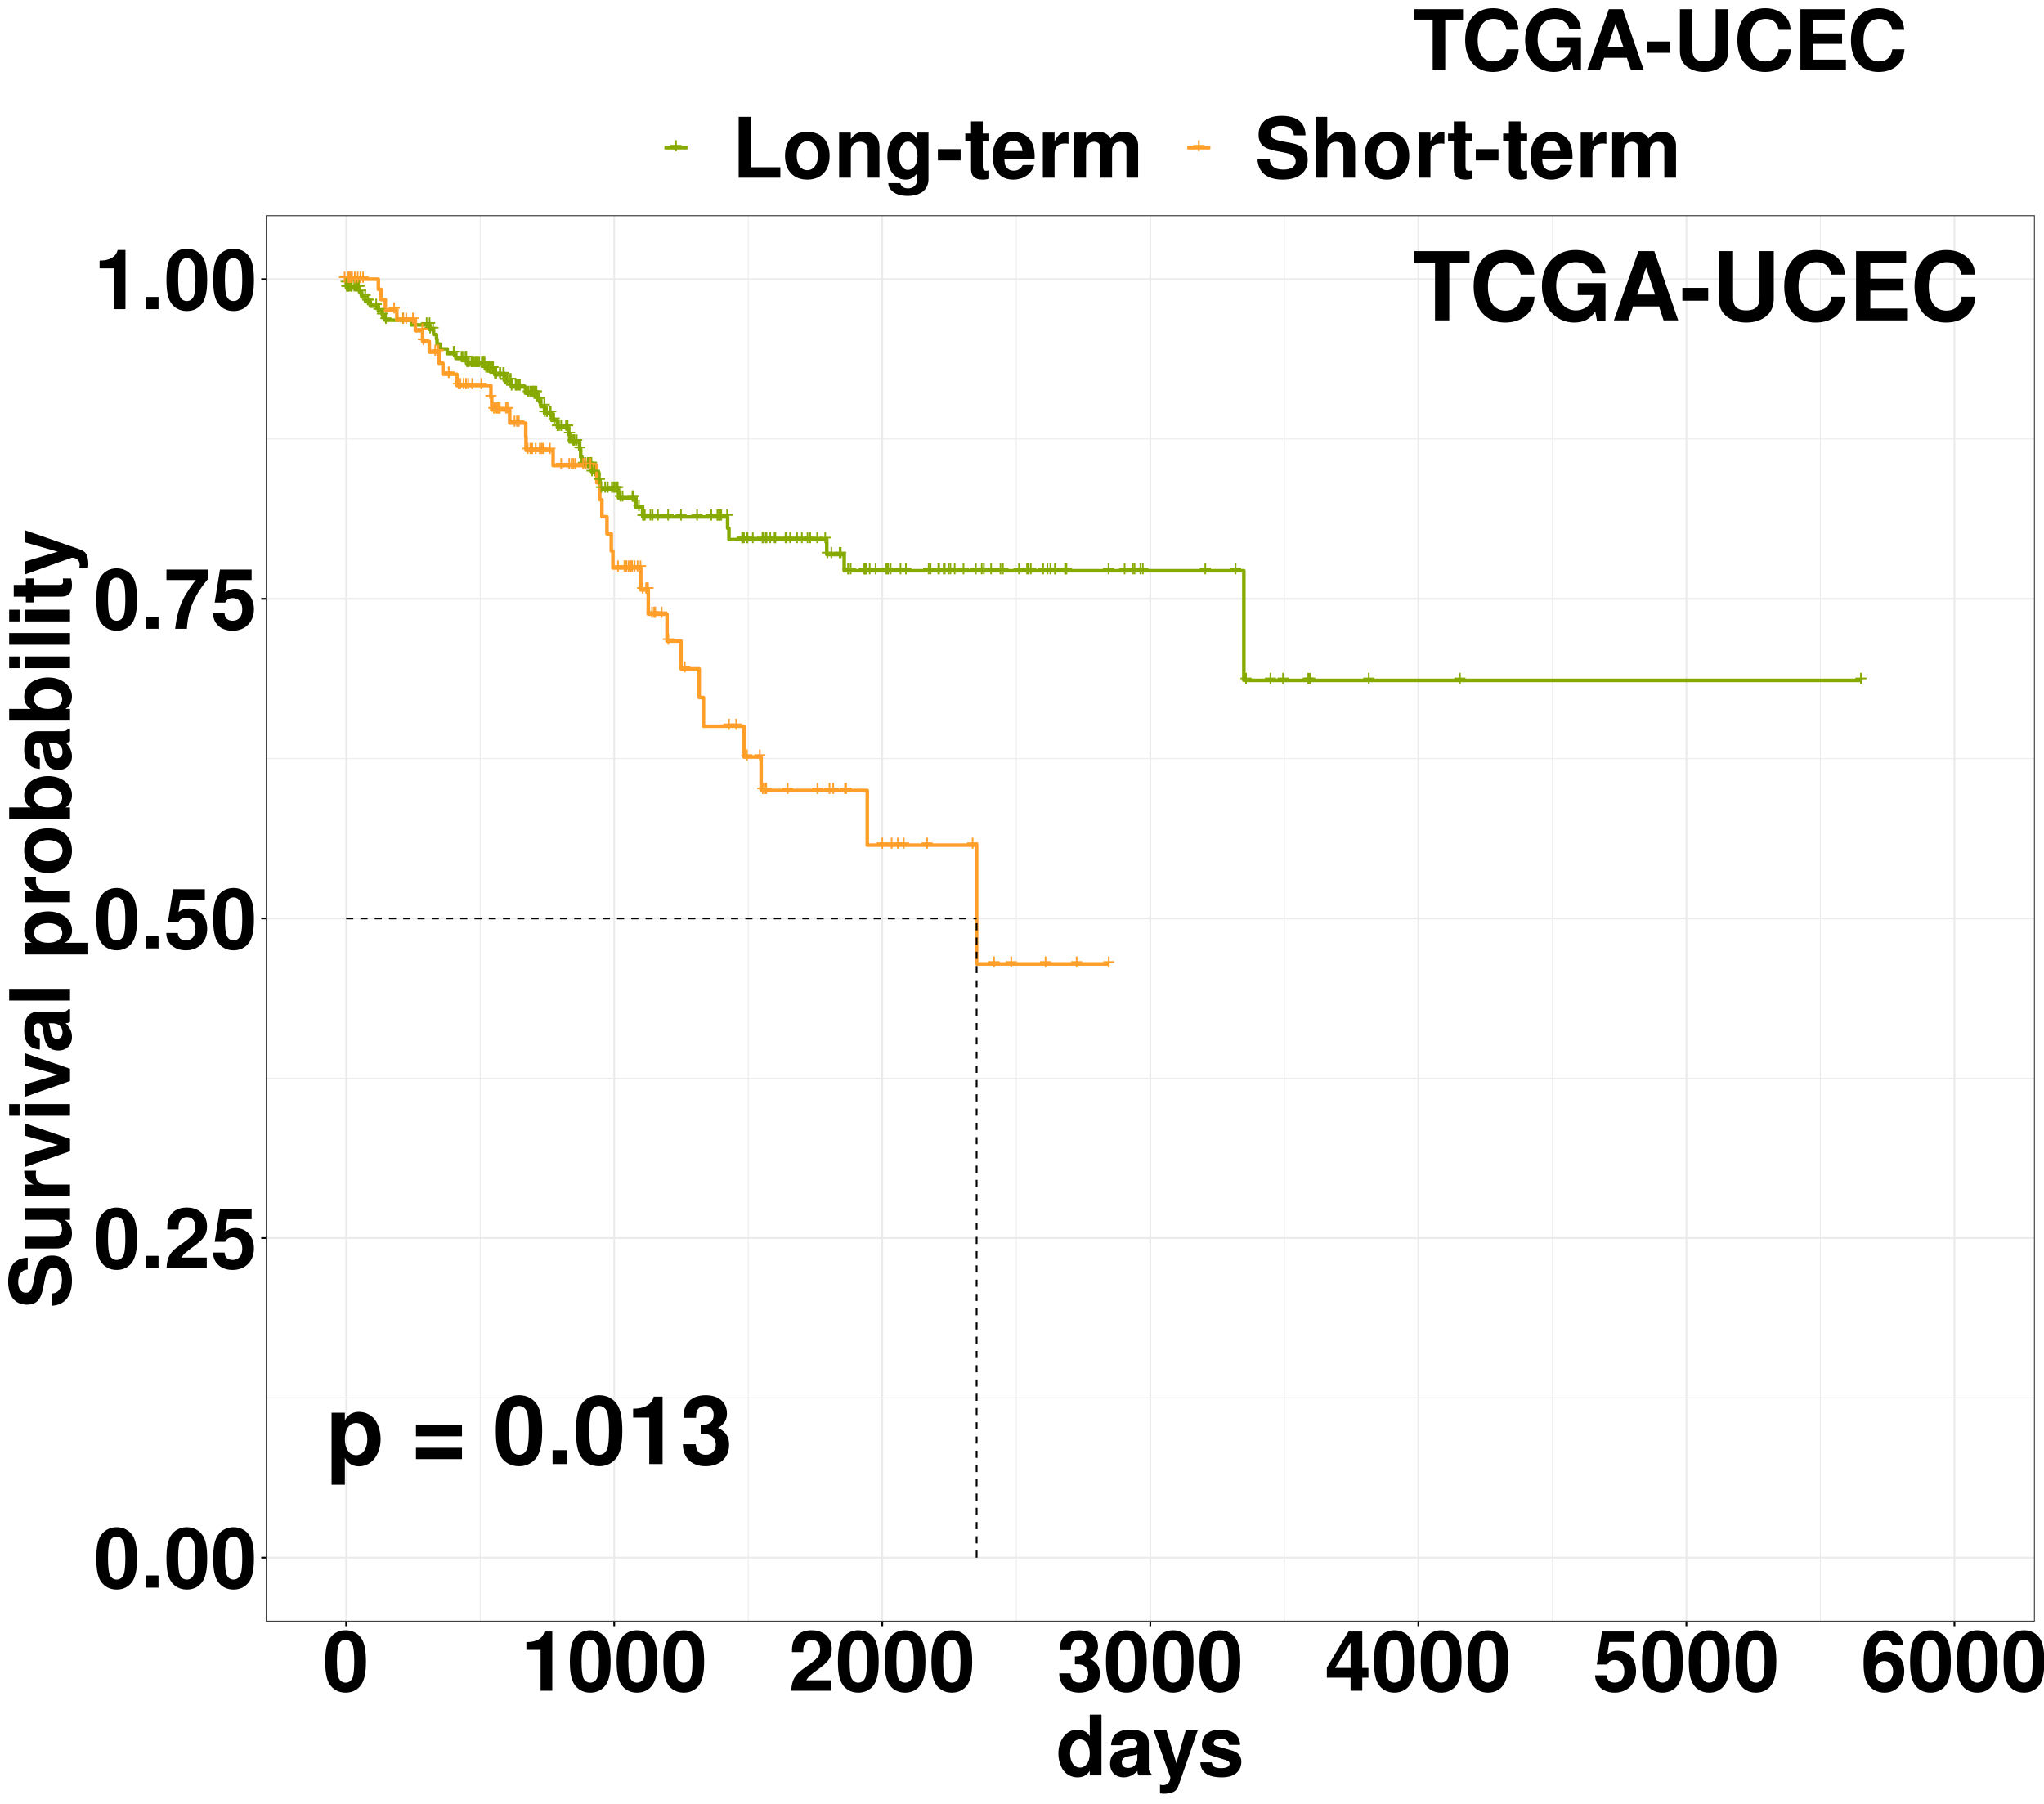 <?xml version="1.0" encoding="UTF-8"?>
<svg xmlns="http://www.w3.org/2000/svg" xmlns:xlink="http://www.w3.org/1999/xlink" width="1224pt" height="1080pt" viewBox="0 0 1224 1080" version="1.1">
<defs>
<g>
<symbol overflow="visible" id="glyph0-0">
<path style="stroke:none;" d=""/>
</symbol>
<symbol overflow="visible" id="glyph0-1">
<path style="stroke:none;" d="M 7.344 -3.672 L 4.5 -3.672 L 4.5 -6.516 L 3.531 -6.516 L 3.531 -3.672 L 0.688 -3.672 L 0.688 -2.703 L 3.531 -2.703 L 3.531 0.141 L 4.5 0.141 L 4.5 -2.703 L 7.344 -2.703 Z M 7.344 -3.672 "/>
</symbol>
<symbol overflow="visible" id="glyph1-0">
<path style="stroke:none;" d=""/>
</symbol>
<symbol overflow="visible" id="glyph1-1">
<path style="stroke:none;" d="M 11.266 -30.734 L 3.297 -30.734 L 3.297 12.406 L 11.266 12.406 L 11.266 -3.641 C 13.203 -0.234 15.938 1.359 19.797 1.359 C 27.203 1.359 32.672 -5.578 32.672 -14.906 C 32.672 -19.234 31.406 -23.562 29.359 -26.406 C 27.312 -29.312 23.5 -31.234 19.797 -31.234 C 15.938 -31.234 13.203 -29.594 11.266 -26.172 Z M 17.984 -24.578 C 22.016 -24.578 24.703 -20.719 24.703 -14.797 C 24.703 -9.156 21.969 -5.297 17.984 -5.297 C 13.938 -5.297 11.266 -9.156 11.266 -14.906 C 11.266 -20.719 13.938 -24.578 17.984 -24.578 Z M 17.984 -24.578 "/>
</symbol>
<symbol overflow="visible" id="glyph1-2">
<path style="stroke:none;" d=""/>
</symbol>
<symbol overflow="visible" id="glyph1-3">
<path style="stroke:none;" d="M 30.391 -23.391 L 2.844 -23.391 L 2.844 -16.609 L 30.391 -16.609 Z M 30.391 -9.734 L 2.844 -9.734 L 2.844 -2.953 L 30.391 -2.953 Z M 30.391 -9.734 "/>
</symbol>
<symbol overflow="visible" id="glyph1-4">
<path style="stroke:none;" d="M 15.531 -41.203 C 11.203 -41.203 7.516 -39.375 5.062 -36.016 C 2.734 -32.891 1.656 -27.766 1.656 -19.922 C 1.656 -12.75 2.562 -7.734 4.5 -4.672 C 6.891 -0.797 10.812 1.312 15.531 1.312 C 19.922 1.312 23.5 -0.453 26 -3.812 C 28.281 -6.938 29.422 -12.125 29.422 -19.688 C 29.422 -27.094 28.516 -32.094 26.578 -35.219 C 24.188 -39.094 20.266 -41.203 15.531 -41.203 Z M 15.531 -34.766 C 17.578 -34.766 19.234 -33.625 20.203 -31.531 C 21 -29.812 21.453 -25.438 21.453 -19.859 C 21.453 -15.312 21.062 -10.875 20.422 -9.219 C 19.516 -6.828 17.812 -5.516 15.531 -5.516 C 13.438 -5.516 11.844 -6.594 10.875 -8.656 C 10.078 -10.359 9.609 -14.562 9.609 -19.969 C 9.609 -24.75 10.016 -29.312 10.641 -30.953 C 11.5 -33.406 13.266 -34.766 15.531 -34.766 Z M 15.531 -34.766 "/>
</symbol>
<symbol overflow="visible" id="glyph1-5">
<path style="stroke:none;" d="M 12.172 -8.312 L 3.641 -8.312 L 3.641 0 L 12.172 0 Z M 12.172 -8.312 "/>
</symbol>
<symbol overflow="visible" id="glyph1-6">
<path style="stroke:none;" d="M 13.547 -27.828 L 13.547 0 L 21.516 0 L 21.516 -40.344 L 16.219 -40.344 C 14.969 -35.562 10.812 -33.125 3.875 -33.125 L 3.875 -27.828 Z M 13.547 -27.828 "/>
</symbol>
<symbol overflow="visible" id="glyph1-7">
<path style="stroke:none;" d="M 12.344 -18.047 C 15.422 -18.047 15.594 -18.047 17.016 -17.641 C 19.688 -16.906 21.391 -14.562 21.391 -11.609 C 21.391 -8.031 18.891 -5.516 15.422 -5.516 C 11.672 -5.516 9.609 -7.688 9.391 -11.844 L 1.656 -11.844 C 1.703 -3.75 6.938 1.312 15.25 1.312 C 23.844 1.312 29.359 -3.75 29.359 -11.609 C 29.359 -16.328 27.312 -19.406 22.766 -21.625 C 26.469 -23.953 28.062 -26.516 28.062 -30.219 C 28.062 -36.938 23.047 -41.203 15.25 -41.203 C 9.391 -41.203 4.891 -38.641 3.125 -34.25 C 2.391 -32.328 2.156 -31.016 2.156 -27.656 L 9.562 -27.656 C 9.609 -29.812 9.781 -30.906 10.188 -31.922 C 10.922 -33.688 12.75 -34.766 15.078 -34.766 C 18.266 -34.766 20.094 -32.828 20.094 -29.484 C 20.094 -25.375 17.75 -23.391 13.031 -23.391 L 12.344 -23.391 Z M 12.344 -18.047 "/>
</symbol>
<symbol overflow="visible" id="glyph1-8">
<path style="stroke:none;" d="M 21.906 -34.375 L 34.031 -34.375 L 34.031 -41.484 L 0.797 -41.484 L 0.797 -34.375 L 13.375 -34.375 L 13.375 0 L 21.906 0 Z M 21.906 -34.375 "/>
</symbol>
<symbol overflow="visible" id="glyph1-9">
<path style="stroke:none;" d="M 38.812 -27.422 C 38.531 -31.016 37.781 -33.297 36.016 -35.625 C 32.828 -39.828 27.719 -42.172 21.516 -42.172 C 9.781 -42.172 2.5 -33.797 2.5 -20.375 C 2.5 -7 9.734 1.312 21.281 1.312 C 31.641 1.312 38.469 -4.672 38.984 -14.172 L 30.672 -14.172 C 30.109 -8.875 26.797 -5.859 21.516 -5.859 C 14.906 -5.859 11.047 -11.203 11.047 -20.266 C 11.047 -29.422 15.078 -34.891 21.797 -34.891 C 26.75 -34.891 29.531 -32.5 30.672 -27.422 Z M 38.812 -27.422 "/>
</symbol>
<symbol overflow="visible" id="glyph1-10">
<path style="stroke:none;" d="M 40.453 -22.312 L 23.844 -22.312 L 23.844 -15.188 L 33.297 -15.188 C 33.062 -12.859 32.5 -11.438 31.234 -9.953 C 29.188 -7.453 26 -5.969 22.766 -5.969 C 15.812 -5.969 10.922 -12 10.922 -20.547 C 10.922 -29.484 15.25 -34.891 22.531 -34.891 C 25.5 -34.891 28 -34.031 29.875 -32.375 C 31.078 -31.359 31.703 -30.391 32.438 -28.219 L 40.453 -28.219 C 39.438 -36.812 32.5 -42.172 22.484 -42.172 C 10.531 -42.172 2.391 -33.344 2.391 -20.422 C 2.391 -7.859 10.578 1.312 21.797 1.312 C 27.375 1.312 31.125 -0.688 34.312 -5.344 L 35.344 0.109 L 40.453 0.109 Z M 40.453 -22.312 "/>
</symbol>
<symbol overflow="visible" id="glyph1-11">
<path style="stroke:none;" d="M 28.516 -8.359 L 31.234 0 L 40 0 L 25.672 -41.484 L 16.219 -41.484 L 1.484 0 L 10.188 0 L 12.969 -8.359 Z M 26.172 -15.484 L 15.359 -15.484 L 20.766 -31.703 Z M 26.172 -15.484 "/>
</symbol>
<symbol overflow="visible" id="glyph1-12">
<path style="stroke:none;" d="M 16.953 -19.469 L 1.484 -19.469 L 1.484 -11.781 L 16.953 -11.781 Z M 16.953 -19.469 "/>
</symbol>
<symbol overflow="visible" id="glyph1-13">
<path style="stroke:none;" d="M 28.688 -41.484 L 28.688 -13.375 C 28.688 -8.359 26.125 -5.969 20.766 -5.969 C 15.422 -5.969 12.859 -8.359 12.859 -13.375 L 12.859 -41.484 L 4.328 -41.484 L 4.328 -13.375 C 4.328 -8.703 5.578 -5.406 8.359 -2.906 C 11.375 -0.172 15.766 1.312 20.766 1.312 C 25.781 1.312 30.156 -0.172 33.172 -2.906 C 35.969 -5.406 37.219 -8.703 37.219 -13.375 L 37.219 -41.484 Z M 28.688 -41.484 "/>
</symbol>
<symbol overflow="visible" id="glyph1-14">
<path style="stroke:none;" d="M 13.031 -17.875 L 32.891 -17.875 L 32.891 -24.984 L 13.031 -24.984 L 13.031 -34.375 L 34.484 -34.375 L 34.484 -41.484 L 4.5 -41.484 L 4.5 0 L 35.516 0 L 35.516 -7.109 L 13.031 -7.109 Z M 13.031 -17.875 "/>
</symbol>
<symbol overflow="visible" id="glyph2-0">
<path style="stroke:none;" d=""/>
</symbol>
<symbol overflow="visible" id="glyph2-1">
<path style="stroke:none;" d="M 13.656 -36.203 C 9.844 -36.203 6.594 -34.594 4.453 -31.656 C 2.406 -28.906 1.453 -24.406 1.453 -17.5 C 1.453 -11.203 2.25 -6.797 3.953 -4.094 C 6.047 -0.703 9.5 1.156 13.656 1.156 C 17.5 1.156 20.656 -0.406 22.844 -3.344 C 24.844 -6.094 25.844 -10.656 25.844 -17.297 C 25.844 -23.797 25.047 -28.203 23.344 -30.953 C 21.25 -34.344 17.797 -36.203 13.656 -36.203 Z M 13.656 -30.547 C 15.453 -30.547 16.906 -29.547 17.75 -27.703 C 18.453 -26.203 18.844 -22.344 18.844 -17.453 C 18.844 -13.453 18.5 -9.547 17.953 -8.094 C 17.156 -6 15.656 -4.844 13.656 -4.844 C 11.797 -4.844 10.406 -5.797 9.547 -7.594 C 8.844 -9.094 8.453 -12.797 8.453 -17.547 C 8.453 -21.75 8.797 -25.75 9.344 -27.203 C 10.094 -29.344 11.656 -30.547 13.656 -30.547 Z M 13.656 -30.547 "/>
</symbol>
<symbol overflow="visible" id="glyph2-2">
<path style="stroke:none;" d="M 10.703 -7.297 L 3.203 -7.297 L 3.203 0 L 10.703 0 Z M 10.703 -7.297 "/>
</symbol>
<symbol overflow="visible" id="glyph2-3">
<path style="stroke:none;" d="M 25.594 -6.25 L 10.547 -6.25 C 11.5 -8.156 12.594 -9.203 17.797 -12.953 C 23.953 -17.453 25.75 -20.094 25.75 -24.953 C 25.75 -31.797 21 -36.203 13.594 -36.203 C 6.25 -36.203 1.953 -31.844 1.953 -24.344 L 1.953 -23.094 L 8.703 -23.094 L 8.703 -24.25 C 8.703 -28.203 10.547 -30.5 13.75 -30.5 C 16.844 -30.5 18.75 -28.344 18.75 -24.797 C 18.75 -20.844 17.547 -19.406 9.656 -13.797 C 3.656 -9.703 1.797 -6.594 1.5 0 L 25.594 0 Z M 25.594 -6.25 "/>
</symbol>
<symbol overflow="visible" id="glyph2-4">
<path style="stroke:none;" d="M 24.453 -35.453 L 5.5 -35.453 L 2.344 -15.703 L 8.656 -15.703 C 9.406 -17.453 11 -18.406 13.156 -18.406 C 16.703 -18.406 18.844 -15.844 18.844 -11.547 C 18.844 -7.406 16.703 -4.844 13.156 -4.844 C 10.094 -4.844 8.406 -6.406 8.25 -9.25 L 1.344 -9.25 C 1.453 -3.047 6.156 1.156 13.047 1.156 C 20.656 1.156 25.844 -4.047 25.844 -11.703 C 25.844 -19 21.344 -23.953 14.797 -23.953 C 12.453 -23.953 10.703 -23.344 8.656 -21.797 L 9.797 -29.203 L 24.453 -29.203 Z M 24.453 -35.453 "/>
</symbol>
<symbol overflow="visible" id="glyph2-5">
<path style="stroke:none;" d="M 26.406 -35.453 L 1.453 -35.453 L 1.453 -29.203 L 19.094 -29.203 C 16.953 -26.906 12.703 -20.453 11.297 -17.344 C 8.844 -12.203 7.594 -7.547 6.656 0 L 13.703 0 C 14.344 -11.203 18 -19.797 26.406 -29.953 Z M 26.406 -35.453 "/>
</symbol>
<symbol overflow="visible" id="glyph2-6">
<path style="stroke:none;" d="M 11.906 -24.453 L 11.906 0 L 18.906 0 L 18.906 -35.453 L 14.25 -35.453 C 13.156 -31.25 9.5 -29.094 3.406 -29.094 L 3.406 -24.453 Z M 11.906 -24.453 "/>
</symbol>
<symbol overflow="visible" id="glyph2-7">
<path style="stroke:none;" d="M 10.844 -15.844 C 13.547 -15.844 13.703 -15.844 14.953 -15.5 C 17.297 -14.844 18.797 -12.797 18.797 -10.203 C 18.797 -7.047 16.594 -4.844 13.547 -4.844 C 10.25 -4.844 8.453 -6.75 8.25 -10.406 L 1.453 -10.406 C 1.5 -3.297 6.094 1.156 13.406 1.156 C 20.953 1.156 25.797 -3.297 25.797 -10.203 C 25.797 -14.344 24 -17.047 20 -19 C 23.25 -21.047 24.656 -23.297 24.656 -26.547 C 24.656 -32.453 20.25 -36.203 13.406 -36.203 C 8.25 -36.203 4.297 -33.953 2.75 -30.094 C 2.094 -28.406 1.906 -27.25 1.906 -24.297 L 8.406 -24.297 C 8.453 -26.203 8.594 -27.156 8.953 -28.047 C 9.594 -29.594 11.203 -30.547 13.25 -30.547 C 16.047 -30.547 17.656 -28.844 17.656 -25.906 C 17.656 -22.297 15.594 -20.547 11.453 -20.547 L 10.844 -20.547 Z M 10.844 -15.844 "/>
</symbol>
<symbol overflow="visible" id="glyph2-8">
<path style="stroke:none;" d="M 26.094 -13.656 L 22.406 -13.656 L 22.406 -35.453 L 14.156 -35.453 L 1.203 -13.75 L 1.203 -7.844 L 15.406 -7.844 L 15.406 0 L 22.406 0 L 22.406 -7.844 L 26.094 -7.844 Z M 15.406 -13.656 L 6.156 -13.656 L 15.406 -28.797 Z M 15.406 -13.656 "/>
</symbol>
<symbol overflow="visible" id="glyph2-9">
<path style="stroke:none;" d="M 25.344 -27.406 C 25 -29.703 24.547 -30.844 23.656 -32.156 C 21.797 -34.703 18.547 -36.203 14.703 -36.203 C 10.297 -36.203 6.703 -34.25 4.547 -30.703 C 2.453 -27.25 1.594 -23.297 1.594 -16.844 C 1.594 -10.75 2.344 -6.953 4.156 -4.094 C 6.203 -0.797 9.906 1.156 14.094 1.156 C 21.156 1.156 25.953 -4.094 25.953 -11.844 C 25.953 -18.656 21.75 -23.344 15.656 -23.344 C 12.75 -23.344 10.797 -22.5 8.594 -20.203 L 8.656 -20.953 C 8.75 -24.25 8.906 -25.297 9.406 -26.656 C 10.344 -29.25 12.047 -30.547 14.5 -30.547 C 16.75 -30.547 17.953 -29.656 18.844 -27.406 Z M 13.906 -17.797 C 17.203 -17.797 19.297 -15.297 19.297 -11.344 C 19.297 -7.594 17 -4.844 13.906 -4.844 C 10.703 -4.844 8.5 -7.453 8.5 -11.25 C 8.5 -15.094 10.703 -17.797 13.906 -17.797 Z M 13.906 -17.797 "/>
</symbol>
<symbol overflow="visible" id="glyph2-10">
<path style="stroke:none;" d="M 20.25 0 L 27.25 0 L 27.25 -36.453 L 20.25 -36.453 L 20.25 -23.5 C 18.5 -26.203 16.203 -27.453 12.797 -27.453 C 6.344 -27.453 1.453 -21.25 1.453 -13.094 C 1.453 -9.453 2.547 -5.75 4.344 -3.156 C 6.203 -0.5 9.5 1.156 12.797 1.156 C 16.203 1.156 18.5 -0.047 20.25 -2.75 Z M 14.344 -21.594 C 17.906 -21.594 20.25 -18.203 20.25 -13 C 20.25 -8.094 17.844 -4.703 14.344 -4.703 C 10.844 -4.703 8.453 -8.156 8.453 -13.094 C 8.453 -18.156 10.844 -21.594 14.344 -21.594 Z M 14.344 -21.594 "/>
</symbol>
<symbol overflow="visible" id="glyph2-11">
<path style="stroke:none;" d="M 26.203 -0.844 C 25 -2 24.594 -2.797 24.594 -4.156 L 24.594 -19.156 C 24.594 -24.656 20.844 -27.453 13.547 -27.453 C 6.25 -27.453 2.453 -24.344 2 -18.094 L 8.75 -18.094 C 9.094 -20.906 10.25 -21.797 13.703 -21.797 C 16.406 -21.797 17.75 -20.906 17.75 -19.094 C 17.75 -18.203 17.297 -17.453 16.547 -17 C 15.594 -16.5 15.594 -16.5 12.156 -15.953 L 9.344 -15.453 C 4 -14.547 1.406 -11.797 1.406 -6.953 C 1.406 -2.094 4.656 1.156 9.594 1.156 C 12.594 1.156 15.297 -0.094 17.797 -2.703 C 17.797 -1.297 17.953 -0.797 18.594 0 L 26.203 0 Z M 17.75 -10.844 C 17.75 -6.797 15.75 -4.5 12.203 -4.5 C 9.844 -4.5 8.406 -5.75 8.406 -7.75 C 8.406 -9.844 9.5 -10.844 12.406 -11.453 L 14.797 -11.906 C 16.656 -12.25 16.953 -12.344 17.75 -12.75 Z M 17.75 -10.844 "/>
</symbol>
<symbol overflow="visible" id="glyph2-12">
<path style="stroke:none;" d="M 19.703 -27 L 14.094 -7.344 L 8.156 -27 L 0.453 -27 L 10.5 1.094 C 10.5 3.906 8.75 5.797 6.156 5.797 C 5.594 5.797 5.156 5.703 4.297 5.5 L 4.297 10.75 C 5.344 10.906 5.953 10.953 6.797 10.953 C 8.594 10.953 10.594 10.594 11.844 10.094 C 13.797 9.297 14.656 8.203 15.797 4.953 L 26.906 -27 Z M 19.703 -27 "/>
</symbol>
<symbol overflow="visible" id="glyph2-13">
<path style="stroke:none;" d="M 25.25 -18.297 C 25.156 -24 20.75 -27.453 13.5 -27.453 C 6.656 -27.453 2.406 -24 2.406 -18.453 C 2.406 -16.656 2.953 -15.094 3.906 -14.047 C 4.844 -13.094 5.703 -12.656 8.297 -11.797 L 16.656 -9.203 C 18.406 -8.656 19 -8.094 19 -7 C 19 -5.344 17.047 -4.344 13.797 -4.344 C 11.953 -4.344 10.547 -4.656 9.656 -5.297 C 8.906 -5.844 8.594 -6.406 8.297 -7.844 L 1.453 -7.844 C 1.656 -1.906 6 1.156 14.203 1.156 C 17.953 1.156 20.797 0.344 22.797 -1.25 C 24.797 -2.844 26 -5.344 26 -8 C 26 -11.5 24.25 -13.75 20.703 -14.797 L 11.844 -17.344 C 9.906 -17.953 9.406 -18.344 9.406 -19.453 C 9.406 -20.953 11 -21.953 13.453 -21.953 C 16.797 -21.953 18.453 -20.75 18.5 -18.297 Z M 25.25 -18.297 "/>
</symbol>
<symbol overflow="visible" id="glyph2-14">
<path style="stroke:none;" d="M 11.5 -36.453 L 4 -36.453 L 4 0 L 28.953 0 L 28.953 -6.25 L 11.5 -6.25 Z M 11.5 -36.453 "/>
</symbol>
<symbol overflow="visible" id="glyph2-15">
<path style="stroke:none;" d="M 15.047 -27.453 C 6.797 -27.453 1.75 -22 1.75 -13.156 C 1.75 -4.25 6.797 1.156 15.094 1.156 C 23.344 1.156 28.453 -4.25 28.453 -12.953 C 28.453 -22.094 23.5 -27.453 15.047 -27.453 Z M 15.094 -21.797 C 18.953 -21.797 21.453 -18.344 21.453 -13.047 C 21.453 -8 18.844 -4.5 15.094 -4.5 C 11.297 -4.5 8.75 -7.953 8.75 -13.156 C 8.75 -18.344 11.297 -21.797 15.094 -21.797 Z M 15.094 -21.797 "/>
</symbol>
<symbol overflow="visible" id="glyph2-16">
<path style="stroke:none;" d="M 3.156 -27 L 3.156 0 L 10.156 0 L 10.156 -16.203 C 10.156 -19.406 12.344 -21.5 15.797 -21.5 C 18.797 -21.5 20.297 -19.844 20.297 -16.656 L 20.297 0 L 27.297 0 L 27.297 -18.094 C 27.297 -24.094 24.047 -27.453 18.25 -27.453 C 14.594 -27.453 12.156 -26.156 10.156 -23.094 L 10.156 -27 Z M 3.156 -27 "/>
</symbol>
<symbol overflow="visible" id="glyph2-17">
<path style="stroke:none;" d="M 20 -27 L 20 -22.844 C 18.047 -26 15.906 -27.453 13.047 -27.453 C 10.656 -27.453 8 -26.25 6.156 -24.297 C 3.453 -21.5 2.047 -17.594 2.047 -12.844 C 2.047 -4.547 6.453 1.156 12.906 1.156 C 15.797 1.156 17.547 0.203 20 -2.75 L 20 0.906 C 20 4.156 17.703 6.406 14.406 6.406 C 11.906 6.406 10.344 5.297 9.797 3.25 L 2.594 3.25 C 2.656 5.344 3.406 6.797 5.25 8.297 C 7.406 10.047 10.344 10.906 14.156 10.906 C 21.953 10.906 26.656 7.156 26.656 0.906 L 26.656 -27 Z M 14.344 -21.594 C 17.656 -21.594 20.094 -17.953 20.094 -12.953 C 20.094 -8.047 17.75 -4.703 14.25 -4.703 C 11.203 -4.703 9.047 -8.047 9.047 -12.953 C 9.047 -18.047 11.203 -21.594 14.344 -21.594 Z M 14.344 -21.594 "/>
</symbol>
<symbol overflow="visible" id="glyph2-18">
<path style="stroke:none;" d="M 14.906 -17.094 L 1.297 -17.094 L 1.297 -10.344 L 14.906 -10.344 Z M 14.906 -17.094 "/>
</symbol>
<symbol overflow="visible" id="glyph2-19">
<path style="stroke:none;" d="M 15.047 -26.453 L 11.156 -26.453 L 11.156 -33.703 L 4.156 -33.703 L 4.156 -26.453 L 0.703 -26.453 L 0.703 -21.797 L 4.156 -21.797 L 4.156 -5.203 C 4.156 -0.953 6.406 1.156 11 1.156 C 12.594 1.156 13.75 1 15.047 0.594 L 15.047 -4.297 C 14.344 -4.203 14 -4.156 13.453 -4.156 C 11.594 -4.156 11.156 -4.703 11.156 -7.094 L 11.156 -21.797 L 15.047 -21.797 Z M 15.047 -26.453 "/>
</symbol>
<symbol overflow="visible" id="glyph2-20">
<path style="stroke:none;" d="M 26.203 -11.297 C 26.25 -11.906 26.25 -12.156 26.25 -12.5 C 26.25 -15.203 25.844 -17.703 25.203 -19.594 C 23.406 -24.5 19.047 -27.453 13.594 -27.453 C 5.844 -27.453 1.094 -21.844 1.094 -12.797 C 1.094 -4.156 5.797 1.156 13.453 1.156 C 19.5 1.156 24.406 -2.25 25.953 -7.594 L 19.047 -7.594 C 18.203 -5.453 16.25 -4.203 13.703 -4.203 C 11.703 -4.203 10.094 -5.047 9.094 -6.547 C 8.453 -7.547 8.203 -8.75 8.094 -11.297 Z M 8.203 -15.953 C 8.656 -20.094 10.406 -22.094 13.5 -22.094 C 16.703 -22.094 18.594 -19.953 18.953 -15.953 Z M 8.203 -15.953 "/>
</symbol>
<symbol overflow="visible" id="glyph2-21">
<path style="stroke:none;" d="M 3.156 -27 L 3.156 0 L 10.156 0 L 10.156 -14.344 C 10.156 -18.453 12.203 -20.5 16.297 -20.5 C 17.047 -20.5 17.547 -20.453 18.5 -20.297 L 18.5 -27.406 C 18.094 -27.453 17.953 -27.453 17.656 -27.453 C 14.453 -27.453 11.703 -25.344 10.156 -21.703 L 10.156 -27 Z M 3.156 -27 "/>
</symbol>
<symbol overflow="visible" id="glyph2-22">
<path style="stroke:none;" d="M 3 -27 L 3 0 L 10 0 L 10 -16.203 C 10 -19.547 11.797 -21.5 14.797 -21.5 C 17.156 -21.5 18.594 -20.156 18.594 -18 L 18.594 0 L 25.594 0 L 25.594 -16.203 C 25.594 -19.5 27.406 -21.5 30.406 -21.5 C 32.75 -21.5 34.203 -20.156 34.203 -18 L 34.203 0 L 41.203 0 L 41.203 -19.094 C 41.203 -24.344 38 -27.453 32.594 -27.453 C 29.156 -27.453 26.797 -26.25 24.703 -23.453 C 23.406 -26 20.703 -27.453 17.344 -27.453 C 14.25 -27.453 12.25 -26.453 9.953 -23.656 L 9.953 -27 Z M 3 -27 "/>
</symbol>
<symbol overflow="visible" id="glyph2-23">
<path style="stroke:none;" d="M 30.344 -25.344 C 30.297 -32.906 25.25 -37.047 16.047 -37.047 C 7.297 -37.047 2.25 -32.953 2.25 -25.844 C 2.25 -20.203 5.094 -17.453 12.5 -16.047 L 17.594 -15.047 C 22.594 -14.094 24.453 -12.703 24.453 -9.75 C 24.453 -6.703 21.656 -4.844 17.094 -4.844 C 12 -4.844 9.156 -7 8.906 -10.906 L 1.594 -10.906 C 2.047 -3.094 7.406 1.156 16.703 1.156 C 26.094 1.156 31.656 -3.203 31.656 -10.656 C 31.656 -16.406 28.75 -19.406 22 -20.703 L 16.297 -21.797 C 10.953 -22.844 9.406 -23.906 9.406 -26.547 C 9.406 -29.297 11.797 -31.047 15.703 -31.047 C 20.453 -31.047 23.094 -29.047 23.344 -25.344 Z M 30.344 -25.344 "/>
</symbol>
<symbol overflow="visible" id="glyph2-24">
<path style="stroke:none;" d="M 3.344 -36.453 L 3.344 0 L 10.344 0 L 10.344 -16.203 C 10.344 -19.297 12.594 -21.5 15.75 -21.5 C 17.297 -21.5 18.453 -20.953 19.25 -19.844 C 19.906 -18.953 20.047 -18.203 20.047 -16.5 L 20.047 0 L 27.047 0 L 27.047 -18.094 C 27.047 -21.453 26.156 -23.844 24.297 -25.406 C 22.75 -26.703 20.5 -27.453 18.25 -27.453 C 14.797 -27.453 12.297 -26.094 10.344 -23.094 L 10.344 -36.453 Z M 3.344 -36.453 "/>
</symbol>
<symbol overflow="visible" id="glyph2-25">
<path style="stroke:none;" d="M 19.25 -30.203 L 29.906 -30.203 L 29.906 -36.453 L 0.703 -36.453 L 0.703 -30.203 L 11.75 -30.203 L 11.75 0 L 19.25 0 Z M 19.25 -30.203 "/>
</symbol>
<symbol overflow="visible" id="glyph2-26">
<path style="stroke:none;" d="M 34.094 -24.094 C 33.844 -27.25 33.203 -29.25 31.656 -31.297 C 28.844 -35 24.344 -37.047 18.906 -37.047 C 8.594 -37.047 2.203 -29.703 2.203 -17.906 C 2.203 -6.156 8.547 1.156 18.703 1.156 C 27.797 1.156 33.797 -4.094 34.25 -12.453 L 26.953 -12.453 C 26.453 -7.797 23.547 -5.156 18.906 -5.156 C 13.094 -5.156 9.703 -9.844 9.703 -17.797 C 9.703 -25.844 13.25 -30.656 19.156 -30.656 C 23.5 -30.656 25.953 -28.547 26.953 -24.094 Z M 34.094 -24.094 "/>
</symbol>
<symbol overflow="visible" id="glyph2-27">
<path style="stroke:none;" d="M 35.547 -19.594 L 20.953 -19.594 L 20.953 -13.344 L 29.25 -13.344 C 29.047 -11.297 28.547 -10.047 27.453 -8.75 C 25.656 -6.547 22.844 -5.25 20 -5.25 C 13.906 -5.25 9.594 -10.547 9.594 -18.047 C 9.594 -25.906 13.406 -30.656 19.797 -30.656 C 22.406 -30.656 24.594 -29.906 26.25 -28.453 C 27.297 -27.547 27.844 -26.703 28.5 -24.797 L 35.547 -24.797 C 34.656 -32.344 28.547 -37.047 19.75 -37.047 C 9.25 -37.047 2.094 -29.297 2.094 -17.953 C 2.094 -6.906 9.297 1.156 19.156 1.156 C 24.047 1.156 27.344 -0.594 30.156 -4.703 L 31.047 0.094 L 35.547 0.094 Z M 35.547 -19.594 "/>
</symbol>
<symbol overflow="visible" id="glyph2-28">
<path style="stroke:none;" d="M 25.047 -7.344 L 27.453 0 L 35.156 0 L 22.547 -36.453 L 14.25 -36.453 L 1.297 0 L 8.953 0 L 11.406 -7.344 Z M 23 -13.594 L 13.5 -13.594 L 18.25 -27.844 Z M 23 -13.594 "/>
</symbol>
<symbol overflow="visible" id="glyph2-29">
<path style="stroke:none;" d="M 25.203 -36.453 L 25.203 -11.75 C 25.203 -7.344 22.953 -5.25 18.25 -5.25 C 13.547 -5.25 11.297 -7.344 11.297 -11.75 L 11.297 -36.453 L 3.797 -36.453 L 3.797 -11.75 C 3.797 -7.656 4.906 -4.75 7.344 -2.547 C 10 -0.156 13.844 1.156 18.25 1.156 C 22.656 1.156 26.5 -0.156 29.156 -2.547 C 31.594 -4.75 32.703 -7.656 32.703 -11.75 L 32.703 -36.453 Z M 25.203 -36.453 "/>
</symbol>
<symbol overflow="visible" id="glyph2-30">
<path style="stroke:none;" d="M 11.453 -15.703 L 28.906 -15.703 L 28.906 -21.953 L 11.453 -21.953 L 11.453 -30.203 L 30.297 -30.203 L 30.297 -36.453 L 3.953 -36.453 L 3.953 0 L 31.203 0 L 31.203 -6.25 L 11.453 -6.25 Z M 11.453 -15.703 "/>
</symbol>
<symbol overflow="visible" id="glyph3-0">
<path style="stroke:none;" d=""/>
</symbol>
<symbol overflow="visible" id="glyph3-1">
<path style="stroke:none;" d="M -25.344 -30.344 C -32.906 -30.297 -37.047 -25.25 -37.047 -16.047 C -37.047 -7.297 -32.953 -2.25 -25.844 -2.25 C -20.203 -2.25 -17.453 -5.094 -16.047 -12.5 L -15.047 -17.594 C -14.094 -22.594 -12.703 -24.453 -9.75 -24.453 C -6.703 -24.453 -4.844 -21.656 -4.844 -17.094 C -4.844 -12 -7 -9.156 -10.906 -8.906 L -10.906 -1.594 C -3.094 -2.047 1.156 -7.406 1.156 -16.703 C 1.156 -26.094 -3.203 -31.656 -10.656 -31.656 C -16.406 -31.656 -19.406 -28.75 -20.703 -22 L -21.797 -16.297 C -22.844 -10.953 -23.906 -9.406 -26.547 -9.406 C -29.297 -9.406 -31.047 -11.797 -31.047 -15.703 C -31.047 -20.453 -29.047 -23.094 -25.344 -23.344 Z M -25.344 -30.344 "/>
</symbol>
<symbol overflow="visible" id="glyph3-2">
<path style="stroke:none;" d="M 0 -27.047 L -27 -27.047 L -27 -20.047 L -10.094 -20.047 C -6.906 -20.047 -4.797 -17.844 -4.797 -14.406 C -4.797 -11.406 -6.406 -9.906 -9.656 -9.906 L -27 -9.906 L -27 -2.906 L -8.203 -2.906 C -2.203 -2.906 1.156 -6.156 1.156 -11.953 C 1.156 -15.594 -0.156 -18.047 -3.203 -20.047 L 0 -20.047 Z M 0 -27.047 "/>
</symbol>
<symbol overflow="visible" id="glyph3-3">
<path style="stroke:none;" d="M -27 -3.156 L 0 -3.156 L 0 -10.156 L -14.344 -10.156 C -18.453 -10.156 -20.5 -12.203 -20.5 -16.297 C -20.5 -17.047 -20.453 -17.547 -20.297 -18.5 L -27.406 -18.5 C -27.453 -18.094 -27.453 -17.953 -27.453 -17.656 C -27.453 -14.453 -25.344 -11.703 -21.703 -10.156 L -27 -10.156 Z M -27 -3.156 "/>
</symbol>
<symbol overflow="visible" id="glyph3-4">
<path style="stroke:none;" d="M 0 -17.5 L -27 -26.797 L -27 -19.406 L -7.25 -13.953 L -27 -8.094 L -27 -0.703 L 0 -10.156 Z M 0 -17.5 "/>
</symbol>
<symbol overflow="visible" id="glyph3-5">
<path style="stroke:none;" d="M -27 -10.344 L -27 -3.344 L 0 -3.344 L 0 -10.344 Z M -36.453 -10.344 L -36.453 -3.344 L -30.203 -3.344 L -30.203 -10.344 Z M -36.453 -10.344 "/>
</symbol>
<symbol overflow="visible" id="glyph3-6">
<path style="stroke:none;" d="M -0.844 -26.203 C -2 -25 -2.797 -24.594 -4.156 -24.594 L -19.156 -24.594 C -24.656 -24.594 -27.453 -20.844 -27.453 -13.547 C -27.453 -6.25 -24.344 -2.453 -18.094 -2 L -18.094 -8.75 C -20.906 -9.094 -21.797 -10.25 -21.797 -13.703 C -21.797 -16.406 -20.906 -17.75 -19.094 -17.75 C -18.203 -17.75 -17.453 -17.297 -17 -16.547 C -16.5 -15.594 -16.5 -15.594 -15.953 -12.156 L -15.453 -9.344 C -14.547 -4 -11.797 -1.406 -6.953 -1.406 C -2.094 -1.406 1.156 -4.656 1.156 -9.594 C 1.156 -12.594 -0.094 -15.297 -2.703 -17.797 C -1.297 -17.797 -0.797 -17.953 0 -18.594 L 0 -26.203 Z M -10.844 -17.75 C -6.797 -17.75 -4.5 -15.75 -4.5 -12.203 C -4.5 -9.844 -5.75 -8.406 -7.75 -8.406 C -9.844 -8.406 -10.844 -9.5 -11.453 -12.406 L -11.906 -14.797 C -12.25 -16.656 -12.344 -16.953 -12.75 -17.75 Z M -10.844 -17.75 "/>
</symbol>
<symbol overflow="visible" id="glyph3-7">
<path style="stroke:none;" d="M -36.453 -10.344 L -36.453 -3.344 L 0 -3.344 L 0 -10.344 Z M -36.453 -10.344 "/>
</symbol>
<symbol overflow="visible" id="glyph3-8">
<path style="stroke:none;" d=""/>
</symbol>
<symbol overflow="visible" id="glyph3-9">
<path style="stroke:none;" d="M -27 -9.906 L -27 -2.906 L 10.906 -2.906 L 10.906 -9.906 L -3.203 -9.906 C -0.203 -11.594 1.203 -14 1.203 -17.406 C 1.203 -23.906 -4.906 -28.703 -13.094 -28.703 C -16.906 -28.703 -20.703 -27.594 -23.203 -25.797 C -25.75 -24 -27.453 -20.656 -27.453 -17.406 C -27.453 -14 -26 -11.594 -23 -9.906 Z M -21.594 -15.797 C -21.594 -19.344 -18.203 -21.703 -13 -21.703 C -8.047 -21.703 -4.656 -19.297 -4.656 -15.797 C -4.656 -12.25 -8.047 -9.906 -13.094 -9.906 C -18.203 -9.906 -21.594 -12.25 -21.594 -15.797 Z M -21.594 -15.797 "/>
</symbol>
<symbol overflow="visible" id="glyph3-10">
<path style="stroke:none;" d="M -27.453 -15.047 C -27.453 -6.797 -22 -1.75 -13.156 -1.75 C -4.25 -1.75 1.156 -6.797 1.156 -15.094 C 1.156 -23.344 -4.25 -28.453 -12.953 -28.453 C -22.094 -28.453 -27.453 -23.5 -27.453 -15.047 Z M -21.797 -15.094 C -21.797 -18.953 -18.344 -21.453 -13.047 -21.453 C -8 -21.453 -4.5 -18.844 -4.5 -15.094 C -4.5 -11.297 -7.953 -8.75 -13.156 -8.75 C -18.344 -8.75 -21.797 -11.297 -21.797 -15.094 Z M -21.797 -15.094 "/>
</symbol>
<symbol overflow="visible" id="glyph3-11">
<path style="stroke:none;" d="M -36.453 -2.953 L 0 -2.953 L 0 -9.953 L -2.75 -9.953 C -0.094 -11.656 1.156 -14 1.156 -17.406 C 1.156 -23.844 -5 -28.75 -13.156 -28.75 C -16.797 -28.75 -20.5 -27.656 -23.094 -25.844 C -25.75 -24 -27.453 -20.703 -27.453 -17.406 C -27.453 -14 -26.203 -11.656 -23.5 -9.953 L -36.453 -9.953 Z M -21.594 -15.844 C -21.594 -19.297 -18.094 -21.75 -13.094 -21.75 C -8.156 -21.75 -4.703 -19.344 -4.703 -15.844 C -4.703 -12.297 -8.047 -9.953 -13.25 -9.953 C -18.203 -9.953 -21.594 -12.344 -21.594 -15.844 Z M -21.594 -15.844 "/>
</symbol>
<symbol overflow="visible" id="glyph3-12">
<path style="stroke:none;" d="M -26.453 -15.047 L -26.453 -11.156 L -33.703 -11.156 L -33.703 -4.156 L -26.453 -4.156 L -26.453 -0.703 L -21.797 -0.703 L -21.797 -4.156 L -5.203 -4.156 C -0.953 -4.156 1.156 -6.406 1.156 -11 C 1.156 -12.594 1 -13.75 0.594 -15.047 L -4.297 -15.047 C -4.203 -14.344 -4.156 -14 -4.156 -13.453 C -4.156 -11.594 -4.703 -11.156 -7.094 -11.156 L -21.797 -11.156 L -21.797 -15.047 Z M -26.453 -15.047 "/>
</symbol>
<symbol overflow="visible" id="glyph3-13">
<path style="stroke:none;" d="M -27 -19.703 L -7.344 -14.094 L -27 -8.156 L -27 -0.453 L 1.094 -10.5 C 3.906 -10.5 5.797 -8.75 5.797 -6.156 C 5.797 -5.594 5.703 -5.156 5.5 -4.297 L 10.75 -4.297 C 10.906 -5.344 10.953 -5.953 10.953 -6.797 C 10.953 -8.594 10.594 -10.594 10.094 -11.844 C 9.297 -13.797 8.203 -14.656 4.953 -15.797 L -27 -26.906 Z M -27 -19.703 "/>
</symbol>
</g>
<clipPath id="clip1">
  <path d="M 159.152 128.875 L 1218.523 128.875 L 1218.523 970.848 L 159.152 970.848 Z M 159.152 128.875 "/>
</clipPath>
<clipPath id="clip2">
  <path d="M 159.152 836 L 1218.523 836 L 1218.523 838 L 159.152 838 Z M 159.152 836 "/>
</clipPath>
<clipPath id="clip3">
  <path d="M 159.152 645 L 1218.523 645 L 1218.523 646 L 159.152 646 Z M 159.152 645 "/>
</clipPath>
<clipPath id="clip4">
  <path d="M 159.152 453 L 1218.523 453 L 1218.523 455 L 159.152 455 Z M 159.152 453 "/>
</clipPath>
<clipPath id="clip5">
  <path d="M 159.152 262 L 1218.523 262 L 1218.523 264 L 159.152 264 Z M 159.152 262 "/>
</clipPath>
<clipPath id="clip6">
  <path d="M 287 128.875 L 288 128.875 L 288 970.848 L 287 970.848 Z M 287 128.875 "/>
</clipPath>
<clipPath id="clip7">
  <path d="M 447 128.875 L 449 128.875 L 449 970.848 L 447 970.848 Z M 447 128.875 "/>
</clipPath>
<clipPath id="clip8">
  <path d="M 608 128.875 L 609 128.875 L 609 970.848 L 608 970.848 Z M 608 128.875 "/>
</clipPath>
<clipPath id="clip9">
  <path d="M 768 128.875 L 770 128.875 L 770 970.848 L 768 970.848 Z M 768 128.875 "/>
</clipPath>
<clipPath id="clip10">
  <path d="M 929 128.875 L 930 128.875 L 930 970.848 L 929 970.848 Z M 929 128.875 "/>
</clipPath>
<clipPath id="clip11">
  <path d="M 1089 128.875 L 1091 128.875 L 1091 970.848 L 1089 970.848 Z M 1089 128.875 "/>
</clipPath>
<clipPath id="clip12">
  <path d="M 159.152 932 L 1218.523 932 L 1218.523 934 L 159.152 934 Z M 159.152 932 "/>
</clipPath>
<clipPath id="clip13">
  <path d="M 159.152 740 L 1218.523 740 L 1218.523 742 L 159.152 742 Z M 159.152 740 "/>
</clipPath>
<clipPath id="clip14">
  <path d="M 159.152 549 L 1218.523 549 L 1218.523 551 L 159.152 551 Z M 159.152 549 "/>
</clipPath>
<clipPath id="clip15">
  <path d="M 159.152 357 L 1218.523 357 L 1218.523 360 L 159.152 360 Z M 159.152 357 "/>
</clipPath>
<clipPath id="clip16">
  <path d="M 159.152 166 L 1218.523 166 L 1218.523 168 L 159.152 168 Z M 159.152 166 "/>
</clipPath>
<clipPath id="clip17">
  <path d="M 206 128.875 L 208 128.875 L 208 970.848 L 206 970.848 Z M 206 128.875 "/>
</clipPath>
<clipPath id="clip18">
  <path d="M 367 128.875 L 369 128.875 L 369 970.848 L 367 970.848 Z M 367 128.875 "/>
</clipPath>
<clipPath id="clip19">
  <path d="M 527 128.875 L 529 128.875 L 529 970.848 L 527 970.848 Z M 527 128.875 "/>
</clipPath>
<clipPath id="clip20">
  <path d="M 688 128.875 L 690 128.875 L 690 970.848 L 688 970.848 Z M 688 128.875 "/>
</clipPath>
<clipPath id="clip21">
  <path d="M 848 128.875 L 850 128.875 L 850 970.848 L 848 970.848 Z M 848 128.875 "/>
</clipPath>
<clipPath id="clip22">
  <path d="M 1009 128.875 L 1011 128.875 L 1011 970.848 L 1009 970.848 Z M 1009 128.875 "/>
</clipPath>
<clipPath id="clip23">
  <path d="M 1169 128.875 L 1171 128.875 L 1171 970.848 L 1169 970.848 Z M 1169 128.875 "/>
</clipPath>
<clipPath id="clip24">
  <path d="M 159.152 128.875 L 1218.523 128.875 L 1218.523 970.848 L 159.152 970.848 Z M 159.152 128.875 "/>
</clipPath>
</defs>
<g id="surface96838">
<rect x="0" y="0" width="1224" height="1080" style="fill:rgb(100%,100%,100%);fill-opacity:1;stroke:none;"/>
<rect x="0" y="0" width="1224" height="1080" style="fill:rgb(100%,100%,100%);fill-opacity:1;stroke:none;"/>
<path style="fill:none;stroke-width:1.067;stroke-linecap:round;stroke-linejoin:round;stroke:rgb(100%,100%,100%);stroke-opacity:1;stroke-miterlimit:10;" d="M 0 1080 L 1224 1080 L 1224 0 L 0 0 Z M 0 1080 "/>
<g clip-path="url(#clip1)" clip-rule="nonzero">
<path style=" stroke:none;fill-rule:nonzero;fill:rgb(100%,100%,100%);fill-opacity:1;" d="M 159.152 970.848 L 1218.523 970.848 L 1218.523 128.875 L 159.152 128.875 Z M 159.152 970.848 "/>
</g>
<g clip-path="url(#clip2)" clip-rule="nonzero">
<path style="fill:none;stroke-width:0.533;stroke-linecap:butt;stroke-linejoin:round;stroke:rgb(92.157%,92.157%,92.157%);stroke-opacity:1;stroke-miterlimit:10;" d="M 159.152 836.898 L 1218.52 836.898 "/>
</g>
<g clip-path="url(#clip3)" clip-rule="nonzero">
<path style="fill:none;stroke-width:0.533;stroke-linecap:butt;stroke-linejoin:round;stroke:rgb(92.157%,92.157%,92.157%);stroke-opacity:1;stroke-miterlimit:10;" d="M 159.152 645.543 L 1218.52 645.543 "/>
</g>
<g clip-path="url(#clip4)" clip-rule="nonzero">
<path style="fill:none;stroke-width:0.533;stroke-linecap:butt;stroke-linejoin:round;stroke:rgb(92.157%,92.157%,92.157%);stroke-opacity:1;stroke-miterlimit:10;" d="M 159.152 454.184 L 1218.52 454.184 "/>
</g>
<g clip-path="url(#clip5)" clip-rule="nonzero">
<path style="fill:none;stroke-width:0.533;stroke-linecap:butt;stroke-linejoin:round;stroke:rgb(92.157%,92.157%,92.157%);stroke-opacity:1;stroke-miterlimit:10;" d="M 159.152 262.828 L 1218.52 262.828 "/>
</g>
<g clip-path="url(#clip6)" clip-rule="nonzero">
<path style="fill:none;stroke-width:0.533;stroke-linecap:butt;stroke-linejoin:round;stroke:rgb(92.157%,92.157%,92.157%);stroke-opacity:1;stroke-miterlimit:10;" d="M 287.559 970.848 L 287.559 128.875 "/>
</g>
<g clip-path="url(#clip7)" clip-rule="nonzero">
<path style="fill:none;stroke-width:0.533;stroke-linecap:butt;stroke-linejoin:round;stroke:rgb(92.157%,92.157%,92.157%);stroke-opacity:1;stroke-miterlimit:10;" d="M 448.07 970.848 L 448.07 128.875 "/>
</g>
<g clip-path="url(#clip8)" clip-rule="nonzero">
<path style="fill:none;stroke-width:0.533;stroke-linecap:butt;stroke-linejoin:round;stroke:rgb(92.157%,92.157%,92.157%);stroke-opacity:1;stroke-miterlimit:10;" d="M 608.582 970.848 L 608.582 128.875 "/>
</g>
<g clip-path="url(#clip9)" clip-rule="nonzero">
<path style="fill:none;stroke-width:0.533;stroke-linecap:butt;stroke-linejoin:round;stroke:rgb(92.157%,92.157%,92.157%);stroke-opacity:1;stroke-miterlimit:10;" d="M 769.09 970.848 L 769.09 128.875 "/>
</g>
<g clip-path="url(#clip10)" clip-rule="nonzero">
<path style="fill:none;stroke-width:0.533;stroke-linecap:butt;stroke-linejoin:round;stroke:rgb(92.157%,92.157%,92.157%);stroke-opacity:1;stroke-miterlimit:10;" d="M 929.602 970.848 L 929.602 128.875 "/>
</g>
<g clip-path="url(#clip11)" clip-rule="nonzero">
<path style="fill:none;stroke-width:0.533;stroke-linecap:butt;stroke-linejoin:round;stroke:rgb(92.157%,92.157%,92.157%);stroke-opacity:1;stroke-miterlimit:10;" d="M 1090.113 970.848 L 1090.113 128.875 "/>
</g>
<g clip-path="url(#clip12)" clip-rule="nonzero">
<path style="fill:none;stroke-width:1.067;stroke-linecap:butt;stroke-linejoin:round;stroke:rgb(92.157%,92.157%,92.157%);stroke-opacity:1;stroke-miterlimit:10;" d="M 159.152 932.578 L 1218.52 932.578 "/>
</g>
<g clip-path="url(#clip13)" clip-rule="nonzero">
<path style="fill:none;stroke-width:1.067;stroke-linecap:butt;stroke-linejoin:round;stroke:rgb(92.157%,92.157%,92.157%);stroke-opacity:1;stroke-miterlimit:10;" d="M 159.152 741.219 L 1218.52 741.219 "/>
</g>
<g clip-path="url(#clip14)" clip-rule="nonzero">
<path style="fill:none;stroke-width:1.067;stroke-linecap:butt;stroke-linejoin:round;stroke:rgb(92.157%,92.157%,92.157%);stroke-opacity:1;stroke-miterlimit:10;" d="M 159.152 549.863 L 1218.52 549.863 "/>
</g>
<g clip-path="url(#clip15)" clip-rule="nonzero">
<path style="fill:none;stroke-width:1.067;stroke-linecap:butt;stroke-linejoin:round;stroke:rgb(92.157%,92.157%,92.157%);stroke-opacity:1;stroke-miterlimit:10;" d="M 159.152 358.504 L 1218.52 358.504 "/>
</g>
<g clip-path="url(#clip16)" clip-rule="nonzero">
<path style="fill:none;stroke-width:1.067;stroke-linecap:butt;stroke-linejoin:round;stroke:rgb(92.157%,92.157%,92.157%);stroke-opacity:1;stroke-miterlimit:10;" d="M 159.152 167.148 L 1218.52 167.148 "/>
</g>
<g clip-path="url(#clip17)" clip-rule="nonzero">
<path style="fill:none;stroke-width:1.067;stroke-linecap:butt;stroke-linejoin:round;stroke:rgb(92.157%,92.157%,92.157%);stroke-opacity:1;stroke-miterlimit:10;" d="M 207.305 970.848 L 207.305 128.875 "/>
</g>
<g clip-path="url(#clip18)" clip-rule="nonzero">
<path style="fill:none;stroke-width:1.067;stroke-linecap:butt;stroke-linejoin:round;stroke:rgb(92.157%,92.157%,92.157%);stroke-opacity:1;stroke-miterlimit:10;" d="M 367.812 970.848 L 367.812 128.875 "/>
</g>
<g clip-path="url(#clip19)" clip-rule="nonzero">
<path style="fill:none;stroke-width:1.067;stroke-linecap:butt;stroke-linejoin:round;stroke:rgb(92.157%,92.157%,92.157%);stroke-opacity:1;stroke-miterlimit:10;" d="M 528.324 970.848 L 528.324 128.875 "/>
</g>
<g clip-path="url(#clip20)" clip-rule="nonzero">
<path style="fill:none;stroke-width:1.067;stroke-linecap:butt;stroke-linejoin:round;stroke:rgb(92.157%,92.157%,92.157%);stroke-opacity:1;stroke-miterlimit:10;" d="M 688.836 970.848 L 688.836 128.875 "/>
</g>
<g clip-path="url(#clip21)" clip-rule="nonzero">
<path style="fill:none;stroke-width:1.067;stroke-linecap:butt;stroke-linejoin:round;stroke:rgb(92.157%,92.157%,92.157%);stroke-opacity:1;stroke-miterlimit:10;" d="M 849.348 970.848 L 849.348 128.875 "/>
</g>
<g clip-path="url(#clip22)" clip-rule="nonzero">
<path style="fill:none;stroke-width:1.067;stroke-linecap:butt;stroke-linejoin:round;stroke:rgb(92.157%,92.157%,92.157%);stroke-opacity:1;stroke-miterlimit:10;" d="M 1009.855 970.848 L 1009.855 128.875 "/>
</g>
<g clip-path="url(#clip23)" clip-rule="nonzero">
<path style="fill:none;stroke-width:1.067;stroke-linecap:butt;stroke-linejoin:round;stroke:rgb(92.157%,92.157%,92.157%);stroke-opacity:1;stroke-miterlimit:10;" d="M 1170.367 970.848 L 1170.367 128.875 "/>
</g>
<path style="fill:none;stroke-width:2.134;stroke-linecap:butt;stroke-linejoin:round;stroke:rgb(52.549%,66.667%,0%);stroke-opacity:1;stroke-miterlimit:10;" d="M 207.305 167.148 L 207.305 169.727 L 207.465 169.727 L 207.465 172.312 L 215.328 172.312 L 215.328 175.047 L 216.613 175.047 L 216.613 177.789 L 218.859 177.789 L 218.859 180.547 L 221.75 180.547 L 221.75 183.32 L 226.566 183.32 L 226.566 186.105 L 228.973 186.105 L 228.973 188.902 L 230.578 188.902 L 230.578 191.707 L 246.309 191.707 L 246.309 194.535 L 257.383 194.535 L 257.383 197.387 L 259.629 197.387 L 259.629 200.258 L 261.395 200.258 L 261.395 203.129 L 261.719 203.129 L 261.719 206 L 263.484 206 L 263.484 208.871 L 267.816 208.871 L 267.816 211.746 L 272.953 211.746 L 272.953 214.664 L 279.375 214.664 L 279.375 217.641 L 290.609 217.641 L 290.609 220.938 L 296.227 220.938 L 296.227 224.359 L 302.004 224.359 L 302.004 227.934 L 306.18 227.934 L 306.18 231.645 L 314.684 231.645 L 314.684 235.453 L 321.91 235.453 L 321.91 239.414 L 323.836 239.414 L 323.836 243.422 L 326.082 243.422 L 326.082 247.473 L 330.414 247.473 L 330.414 251.625 L 333.785 251.625 L 333.785 255.805 L 340.527 255.805 L 340.527 260.172 L 341.168 260.172 L 341.168 264.566 L 347.109 264.566 L 347.109 269.078 L 347.75 269.078 L 347.75 273.625 L 348.555 273.625 L 348.555 278.168 L 354.332 278.168 L 354.332 282.945 L 358.664 282.945 L 358.664 287.828 L 359.309 287.828 L 359.309 292.789 L 370.383 292.789 L 370.383 298.164 L 380.816 298.164 L 380.816 303.777 L 384.828 303.777 L 384.828 309.496 L 435.711 309.496 L 435.711 316.27 L 436.512 316.27 L 436.512 323.039 L 495.098 323.039 L 495.098 332.004 L 505.531 332.004 L 505.531 341.691 L 744.855 341.691 L 744.855 407.344 L 1114.348 407.344 "/>
<path style="fill:none;stroke-width:2.134;stroke-linecap:butt;stroke-linejoin:round;stroke:rgb(100%,61.961%,16.078%);stroke-opacity:1;stroke-miterlimit:10;" d="M 206.34 167.148 L 226.566 167.148 L 226.566 173.273 L 228.172 173.273 L 228.172 179.395 L 230.738 179.395 L 230.738 185.52 L 237.641 185.52 L 237.641 191.691 L 248.715 191.691 L 248.715 198.023 L 253.051 198.023 L 253.051 204.414 L 257.062 204.414 L 257.062 210.855 L 262.84 210.855 L 262.84 217.477 L 265.25 217.477 L 265.25 224.098 L 273.594 224.098 L 273.594 230.848 L 293.98 230.848 L 293.98 238.082 L 294.461 238.082 L 294.461 245.391 L 305.215 245.391 L 305.215 253.289 L 314.848 253.289 L 314.848 261.473 L 315.008 261.473 L 315.008 269.66 L 331.219 269.66 L 331.219 278.738 L 357.383 278.738 L 357.383 288.957 L 359.148 288.957 L 359.148 299.172 L 360.43 299.172 L 360.43 309.387 L 363.48 309.387 L 363.48 319.605 L 366.051 319.605 L 366.051 329.82 L 367.012 329.82 L 367.012 340.035 L 383.703 340.035 L 383.703 353.203 L 388.199 353.203 L 388.199 367.688 L 399.434 367.688 L 399.434 383.828 L 407.781 383.828 L 407.781 400.457 L 418.695 400.457 L 418.695 417.621 L 421.266 417.621 L 421.266 434.789 L 445.5 434.789 L 445.5 453.223 L 455.773 453.223 L 455.773 473.195 L 519.336 473.195 L 519.336 506.012 L 584.824 506.012 L 584.824 577.105 L 663.957 577.105 "/>
<g style="fill:rgb(52.549%,66.667%,0%);fill-opacity:1;">
  <use xlink:href="#glyph0-1" x="203.305" y="171.748"/>
</g>
<g style="fill:rgb(52.549%,66.667%,0%);fill-opacity:1;">
  <use xlink:href="#glyph0-1" x="203.625" y="174.334"/>
</g>
<g style="fill:rgb(52.549%,66.667%,0%);fill-opacity:1;">
  <use xlink:href="#glyph0-1" x="203.945" y="174.334"/>
</g>
<g style="fill:rgb(52.549%,66.667%,0%);fill-opacity:1;">
  <use xlink:href="#glyph0-1" x="204.266" y="174.334"/>
</g>
<g style="fill:rgb(52.549%,66.667%,0%);fill-opacity:1;">
  <use xlink:href="#glyph0-1" x="204.426" y="174.334"/>
</g>
<g style="fill:rgb(52.549%,66.667%,0%);fill-opacity:1;">
  <use xlink:href="#glyph0-1" x="204.75" y="174.334"/>
</g>
<g style="fill:rgb(52.549%,66.667%,0%);fill-opacity:1;">
  <use xlink:href="#glyph0-1" x="205.23" y="174.334"/>
</g>
<g style="fill:rgb(52.549%,66.667%,0%);fill-opacity:1;">
  <use xlink:href="#glyph0-1" x="206.031" y="174.334"/>
</g>
<g style="fill:rgb(52.549%,66.667%,0%);fill-opacity:1;">
  <use xlink:href="#glyph0-1" x="206.516" y="174.334"/>
</g>
<g style="fill:rgb(52.549%,66.667%,0%);fill-opacity:1;">
  <use xlink:href="#glyph0-1" x="206.676" y="174.334"/>
</g>
<g style="fill:rgb(52.549%,66.667%,0%);fill-opacity:1;">
  <use xlink:href="#glyph0-1" x="208.121" y="174.334"/>
</g>
<g style="fill:rgb(52.549%,66.667%,0%);fill-opacity:1;">
  <use xlink:href="#glyph0-1" x="209.082" y="174.334"/>
</g>
<g style="fill:rgb(52.549%,66.667%,0%);fill-opacity:1;">
  <use xlink:href="#glyph0-1" x="209.562" y="174.334"/>
</g>
<g style="fill:rgb(52.549%,66.667%,0%);fill-opacity:1;">
  <use xlink:href="#glyph0-1" x="210.047" y="174.334"/>
</g>
<g style="fill:rgb(52.549%,66.667%,0%);fill-opacity:1;">
  <use xlink:href="#glyph0-1" x="210.688" y="174.334"/>
</g>
<g style="fill:rgb(52.549%,66.667%,0%);fill-opacity:1;">
  <use xlink:href="#glyph0-1" x="211.008" y="174.334"/>
</g>
<g style="fill:rgb(52.549%,66.667%,0%);fill-opacity:1;">
  <use xlink:href="#glyph0-1" x="211.812" y="177.068"/>
</g>
<g style="fill:rgb(52.549%,66.667%,0%);fill-opacity:1;">
  <use xlink:href="#glyph0-1" x="214.699" y="179.811"/>
</g>
<g style="fill:rgb(52.549%,66.667%,0%);fill-opacity:1;">
  <use xlink:href="#glyph0-1" x="216.145" y="182.568"/>
</g>
<g style="fill:rgb(52.549%,66.667%,0%);fill-opacity:1;">
  <use xlink:href="#glyph0-1" x="216.465" y="182.568"/>
</g>
<g style="fill:rgb(52.549%,66.667%,0%);fill-opacity:1;">
  <use xlink:href="#glyph0-1" x="221.281" y="185.342"/>
</g>
<g style="fill:rgb(52.549%,66.667%,0%);fill-opacity:1;">
  <use xlink:href="#glyph0-1" x="222.887" y="188.127"/>
</g>
<g style="fill:rgb(52.549%,66.667%,0%);fill-opacity:1;">
  <use xlink:href="#glyph0-1" x="224.973" y="190.924"/>
</g>
<g style="fill:rgb(52.549%,66.667%,0%);fill-opacity:1;">
  <use xlink:href="#glyph0-1" x="227.059" y="193.729"/>
</g>
<g style="fill:rgb(52.549%,66.667%,0%);fill-opacity:1;">
  <use xlink:href="#glyph0-1" x="237.332" y="193.729"/>
</g>
<g style="fill:rgb(52.549%,66.667%,0%);fill-opacity:1;">
  <use xlink:href="#glyph0-1" x="251.457" y="196.557"/>
</g>
<g style="fill:rgb(52.549%,66.667%,0%);fill-opacity:1;">
  <use xlink:href="#glyph0-1" x="253.223" y="196.557"/>
</g>
<g style="fill:rgb(52.549%,66.667%,0%);fill-opacity:1;">
  <use xlink:href="#glyph0-1" x="253.543" y="199.408"/>
</g>
<g style="fill:rgb(52.549%,66.667%,0%);fill-opacity:1;">
  <use xlink:href="#glyph0-1" x="255.309" y="199.408"/>
</g>
<g style="fill:rgb(52.549%,66.667%,0%);fill-opacity:1;">
  <use xlink:href="#glyph0-1" x="267.668" y="213.768"/>
</g>
<g style="fill:rgb(52.549%,66.667%,0%);fill-opacity:1;">
  <use xlink:href="#glyph0-1" x="267.828" y="213.768"/>
</g>
<g style="fill:rgb(52.549%,66.667%,0%);fill-opacity:1;">
  <use xlink:href="#glyph0-1" x="268.148" y="213.768"/>
</g>
<g style="fill:rgb(52.549%,66.667%,0%);fill-opacity:1;">
  <use xlink:href="#glyph0-1" x="272.324" y="216.686"/>
</g>
<g style="fill:rgb(52.549%,66.667%,0%);fill-opacity:1;">
  <use xlink:href="#glyph0-1" x="272.965" y="216.686"/>
</g>
<g style="fill:rgb(52.549%,66.667%,0%);fill-opacity:1;">
  <use xlink:href="#glyph0-1" x="273.93" y="216.686"/>
</g>
<g style="fill:rgb(52.549%,66.667%,0%);fill-opacity:1;">
  <use xlink:href="#glyph0-1" x="275.051" y="216.686"/>
</g>
<g style="fill:rgb(52.549%,66.667%,0%);fill-opacity:1;">
  <use xlink:href="#glyph0-1" x="275.211" y="216.686"/>
</g>
<g style="fill:rgb(52.549%,66.667%,0%);fill-opacity:1;">
  <use xlink:href="#glyph0-1" x="275.695" y="219.662"/>
</g>
<g style="fill:rgb(52.549%,66.667%,0%);fill-opacity:1;">
  <use xlink:href="#glyph0-1" x="276.816" y="219.662"/>
</g>
<g style="fill:rgb(52.549%,66.667%,0%);fill-opacity:1;">
  <use xlink:href="#glyph0-1" x="278.262" y="219.662"/>
</g>
<g style="fill:rgb(52.549%,66.667%,0%);fill-opacity:1;">
  <use xlink:href="#glyph0-1" x="278.582" y="219.662"/>
</g>
<g style="fill:rgb(52.549%,66.667%,0%);fill-opacity:1;">
  <use xlink:href="#glyph0-1" x="278.742" y="219.662"/>
</g>
<g style="fill:rgb(52.549%,66.667%,0%);fill-opacity:1;">
  <use xlink:href="#glyph0-1" x="279.547" y="219.662"/>
</g>
<g style="fill:rgb(52.549%,66.667%,0%);fill-opacity:1;">
  <use xlink:href="#glyph0-1" x="280.508" y="219.662"/>
</g>
<g style="fill:rgb(52.549%,66.667%,0%);fill-opacity:1;">
  <use xlink:href="#glyph0-1" x="281.152" y="219.662"/>
</g>
<g style="fill:rgb(52.549%,66.667%,0%);fill-opacity:1;">
  <use xlink:href="#glyph0-1" x="281.633" y="219.662"/>
</g>
<g style="fill:rgb(52.549%,66.667%,0%);fill-opacity:1;">
  <use xlink:href="#glyph0-1" x="281.953" y="219.662"/>
</g>
<g style="fill:rgb(52.549%,66.667%,0%);fill-opacity:1;">
  <use xlink:href="#glyph0-1" x="282.918" y="219.662"/>
</g>
<g style="fill:rgb(52.549%,66.667%,0%);fill-opacity:1;">
  <use xlink:href="#glyph0-1" x="284.523" y="219.662"/>
</g>
<g style="fill:rgb(52.549%,66.667%,0%);fill-opacity:1;">
  <use xlink:href="#glyph0-1" x="285.004" y="219.662"/>
</g>
<g style="fill:rgb(52.549%,66.667%,0%);fill-opacity:1;">
  <use xlink:href="#glyph0-1" x="285.324" y="219.662"/>
</g>
<g style="fill:rgb(52.549%,66.667%,0%);fill-opacity:1;">
  <use xlink:href="#glyph0-1" x="285.484" y="219.662"/>
</g>
<g style="fill:rgb(52.549%,66.667%,0%);fill-opacity:1;">
  <use xlink:href="#glyph0-1" x="285.645" y="219.662"/>
</g>
<g style="fill:rgb(52.549%,66.667%,0%);fill-opacity:1;">
  <use xlink:href="#glyph0-1" x="285.969" y="219.662"/>
</g>
<g style="fill:rgb(52.549%,66.667%,0%);fill-opacity:1;">
  <use xlink:href="#glyph0-1" x="286.129" y="219.662"/>
</g>
<g style="fill:rgb(52.549%,66.667%,0%);fill-opacity:1;">
  <use xlink:href="#glyph0-1" x="287.09" y="222.959"/>
</g>
<g style="fill:rgb(52.549%,66.667%,0%);fill-opacity:1;">
  <use xlink:href="#glyph0-1" x="288.055" y="222.959"/>
</g>
<g style="fill:rgb(52.549%,66.667%,0%);fill-opacity:1;">
  <use xlink:href="#glyph0-1" x="288.695" y="222.959"/>
</g>
<g style="fill:rgb(52.549%,66.667%,0%);fill-opacity:1;">
  <use xlink:href="#glyph0-1" x="289.176" y="222.959"/>
</g>
<g style="fill:rgb(52.549%,66.667%,0%);fill-opacity:1;">
  <use xlink:href="#glyph0-1" x="289.336" y="222.959"/>
</g>
<g style="fill:rgb(52.549%,66.667%,0%);fill-opacity:1;">
  <use xlink:href="#glyph0-1" x="290.621" y="222.959"/>
</g>
<g style="fill:rgb(52.549%,66.667%,0%);fill-opacity:1;">
  <use xlink:href="#glyph0-1" x="290.781" y="222.959"/>
</g>
<g style="fill:rgb(52.549%,66.667%,0%);fill-opacity:1;">
  <use xlink:href="#glyph0-1" x="291.262" y="222.959"/>
</g>
<g style="fill:rgb(52.549%,66.667%,0%);fill-opacity:1;">
  <use xlink:href="#glyph0-1" x="292.387" y="226.381"/>
</g>
<g style="fill:rgb(52.549%,66.667%,0%);fill-opacity:1;">
  <use xlink:href="#glyph0-1" x="292.547" y="226.381"/>
</g>
<g style="fill:rgb(52.549%,66.667%,0%);fill-opacity:1;">
  <use xlink:href="#glyph0-1" x="292.867" y="226.381"/>
</g>
<g style="fill:rgb(52.549%,66.667%,0%);fill-opacity:1;">
  <use xlink:href="#glyph0-1" x="293.191" y="226.381"/>
</g>
<g style="fill:rgb(52.549%,66.667%,0%);fill-opacity:1;">
  <use xlink:href="#glyph0-1" x="295.277" y="226.381"/>
</g>
<g style="fill:rgb(52.549%,66.667%,0%);fill-opacity:1;">
  <use xlink:href="#glyph0-1" x="295.598" y="226.381"/>
</g>
<g style="fill:rgb(52.549%,66.667%,0%);fill-opacity:1;">
  <use xlink:href="#glyph0-1" x="297.363" y="226.381"/>
</g>
<g style="fill:rgb(52.549%,66.667%,0%);fill-opacity:1;">
  <use xlink:href="#glyph0-1" x="297.684" y="226.381"/>
</g>
<g style="fill:rgb(52.549%,66.667%,0%);fill-opacity:1;">
  <use xlink:href="#glyph0-1" x="298.488" y="229.955"/>
</g>
<g style="fill:rgb(52.549%,66.667%,0%);fill-opacity:1;">
  <use xlink:href="#glyph0-1" x="298.648" y="229.955"/>
</g>
<g style="fill:rgb(52.549%,66.667%,0%);fill-opacity:1;">
  <use xlink:href="#glyph0-1" x="298.809" y="229.955"/>
</g>
<g style="fill:rgb(52.549%,66.667%,0%);fill-opacity:1;">
  <use xlink:href="#glyph0-1" x="298.969" y="229.955"/>
</g>
<g style="fill:rgb(52.549%,66.667%,0%);fill-opacity:1;">
  <use xlink:href="#glyph0-1" x="299.93" y="229.955"/>
</g>
<g style="fill:rgb(52.549%,66.667%,0%);fill-opacity:1;">
  <use xlink:href="#glyph0-1" x="301.535" y="229.955"/>
</g>
<g style="fill:rgb(52.549%,66.667%,0%);fill-opacity:1;">
  <use xlink:href="#glyph0-1" x="301.855" y="229.955"/>
</g>
<g style="fill:rgb(52.549%,66.667%,0%);fill-opacity:1;">
  <use xlink:href="#glyph0-1" x="302.34" y="233.666"/>
</g>
<g style="fill:rgb(52.549%,66.667%,0%);fill-opacity:1;">
  <use xlink:href="#glyph0-1" x="304.746" y="233.666"/>
</g>
<g style="fill:rgb(52.549%,66.667%,0%);fill-opacity:1;">
  <use xlink:href="#glyph0-1" x="305.387" y="233.666"/>
</g>
<g style="fill:rgb(52.549%,66.667%,0%);fill-opacity:1;">
  <use xlink:href="#glyph0-1" x="306.512" y="233.666"/>
</g>
<g style="fill:rgb(52.549%,66.667%,0%);fill-opacity:1;">
  <use xlink:href="#glyph0-1" x="307.316" y="233.666"/>
</g>
<g style="fill:rgb(52.549%,66.667%,0%);fill-opacity:1;">
  <use xlink:href="#glyph0-1" x="312.289" y="237.475"/>
</g>
<g style="fill:rgb(52.549%,66.667%,0%);fill-opacity:1;">
  <use xlink:href="#glyph0-1" x="313.414" y="237.475"/>
</g>
<g style="fill:rgb(52.549%,66.667%,0%);fill-opacity:1;">
  <use xlink:href="#glyph0-1" x="314.539" y="237.475"/>
</g>
<g style="fill:rgb(52.549%,66.667%,0%);fill-opacity:1;">
  <use xlink:href="#glyph0-1" x="315.18" y="237.475"/>
</g>
<g style="fill:rgb(52.549%,66.667%,0%);fill-opacity:1;">
  <use xlink:href="#glyph0-1" x="315.82" y="237.475"/>
</g>
<g style="fill:rgb(52.549%,66.667%,0%);fill-opacity:1;">
  <use xlink:href="#glyph0-1" x="316.625" y="237.475"/>
</g>
<g style="fill:rgb(52.549%,66.667%,0%);fill-opacity:1;">
  <use xlink:href="#glyph0-1" x="317.266" y="237.475"/>
</g>
<g style="fill:rgb(52.549%,66.667%,0%);fill-opacity:1;">
  <use xlink:href="#glyph0-1" x="318.711" y="241.436"/>
</g>
<g style="fill:rgb(52.549%,66.667%,0%);fill-opacity:1;">
  <use xlink:href="#glyph0-1" x="319.031" y="241.436"/>
</g>
<g style="fill:rgb(52.549%,66.667%,0%);fill-opacity:1;">
  <use xlink:href="#glyph0-1" x="321.922" y="245.443"/>
</g>
<g style="fill:rgb(52.549%,66.667%,0%);fill-opacity:1;">
  <use xlink:href="#glyph0-1" x="322.242" y="249.494"/>
</g>
<g style="fill:rgb(52.549%,66.667%,0%);fill-opacity:1;">
  <use xlink:href="#glyph0-1" x="323.527" y="249.494"/>
</g>
<g style="fill:rgb(52.549%,66.667%,0%);fill-opacity:1;">
  <use xlink:href="#glyph0-1" x="325.133" y="249.494"/>
</g>
<g style="fill:rgb(52.549%,66.667%,0%);fill-opacity:1;">
  <use xlink:href="#glyph0-1" x="325.773" y="249.494"/>
</g>
<g style="fill:rgb(52.549%,66.667%,0%);fill-opacity:1;">
  <use xlink:href="#glyph0-1" x="327.859" y="253.646"/>
</g>
<g style="fill:rgb(52.549%,66.667%,0%);fill-opacity:1;">
  <use xlink:href="#glyph0-1" x="329.785" y="257.826"/>
</g>
<g style="fill:rgb(52.549%,66.667%,0%);fill-opacity:1;">
  <use xlink:href="#glyph0-1" x="330.75" y="257.826"/>
</g>
<g style="fill:rgb(52.549%,66.667%,0%);fill-opacity:1;">
  <use xlink:href="#glyph0-1" x="332.035" y="257.826"/>
</g>
<g style="fill:rgb(52.549%,66.667%,0%);fill-opacity:1;">
  <use xlink:href="#glyph0-1" x="334.922" y="257.826"/>
</g>
<g style="fill:rgb(52.549%,66.667%,0%);fill-opacity:1;">
  <use xlink:href="#glyph0-1" x="335.887" y="257.826"/>
</g>
<g style="fill:rgb(52.549%,66.667%,0%);fill-opacity:1;">
  <use xlink:href="#glyph0-1" x="337.008" y="262.193"/>
</g>
<g style="fill:rgb(52.549%,66.667%,0%);fill-opacity:1;">
  <use xlink:href="#glyph0-1" x="339.258" y="266.588"/>
</g>
<g style="fill:rgb(52.549%,66.667%,0%);fill-opacity:1;">
  <use xlink:href="#glyph0-1" x="339.418" y="266.588"/>
</g>
<g style="fill:rgb(52.549%,66.667%,0%);fill-opacity:1;">
  <use xlink:href="#glyph0-1" x="340.059" y="266.588"/>
</g>
<g style="fill:rgb(52.549%,66.667%,0%);fill-opacity:1;">
  <use xlink:href="#glyph0-1" x="341.344" y="266.588"/>
</g>
<g style="fill:rgb(52.549%,66.667%,0%);fill-opacity:1;">
  <use xlink:href="#glyph0-1" x="343.27" y="271.1"/>
</g>
<g style="fill:rgb(52.549%,66.667%,0%);fill-opacity:1;">
  <use xlink:href="#glyph0-1" x="345.355" y="280.189"/>
</g>
<g style="fill:rgb(52.549%,66.667%,0%);fill-opacity:1;">
  <use xlink:href="#glyph0-1" x="346.48" y="280.189"/>
</g>
<g style="fill:rgb(52.549%,66.667%,0%);fill-opacity:1;">
  <use xlink:href="#glyph0-1" x="347.926" y="280.189"/>
</g>
<g style="fill:rgb(52.549%,66.667%,0%);fill-opacity:1;">
  <use xlink:href="#glyph0-1" x="348.246" y="280.189"/>
</g>
<g style="fill:rgb(52.549%,66.667%,0%);fill-opacity:1;">
  <use xlink:href="#glyph0-1" x="349.367" y="280.189"/>
</g>
<g style="fill:rgb(52.549%,66.667%,0%);fill-opacity:1;">
  <use xlink:href="#glyph0-1" x="349.852" y="280.189"/>
</g>
<g style="fill:rgb(52.549%,66.667%,0%);fill-opacity:1;">
  <use xlink:href="#glyph0-1" x="350.172" y="280.189"/>
</g>
<g style="fill:rgb(52.549%,66.667%,0%);fill-opacity:1;">
  <use xlink:href="#glyph0-1" x="350.492" y="284.967"/>
</g>
<g style="fill:rgb(52.549%,66.667%,0%);fill-opacity:1;">
  <use xlink:href="#glyph0-1" x="351.938" y="284.967"/>
</g>
<g style="fill:rgb(52.549%,66.667%,0%);fill-opacity:1;">
  <use xlink:href="#glyph0-1" x="354.824" y="289.85"/>
</g>
<g style="fill:rgb(52.549%,66.667%,0%);fill-opacity:1;">
  <use xlink:href="#glyph0-1" x="354.988" y="289.85"/>
</g>
<g style="fill:rgb(52.549%,66.667%,0%);fill-opacity:1;">
  <use xlink:href="#glyph0-1" x="356.109" y="294.811"/>
</g>
<g style="fill:rgb(52.549%,66.667%,0%);fill-opacity:1;">
  <use xlink:href="#glyph0-1" x="358.355" y="294.811"/>
</g>
<g style="fill:rgb(52.549%,66.667%,0%);fill-opacity:1;">
  <use xlink:href="#glyph0-1" x="359.641" y="294.811"/>
</g>
<g style="fill:rgb(52.549%,66.667%,0%);fill-opacity:1;">
  <use xlink:href="#glyph0-1" x="359.961" y="294.811"/>
</g>
<g style="fill:rgb(52.549%,66.667%,0%);fill-opacity:1;">
  <use xlink:href="#glyph0-1" x="362.371" y="294.811"/>
</g>
<g style="fill:rgb(52.549%,66.667%,0%);fill-opacity:1;">
  <use xlink:href="#glyph0-1" x="363.332" y="294.811"/>
</g>
<g style="fill:rgb(52.549%,66.667%,0%);fill-opacity:1;">
  <use xlink:href="#glyph0-1" x="363.977" y="294.811"/>
</g>
<g style="fill:rgb(52.549%,66.667%,0%);fill-opacity:1;">
  <use xlink:href="#glyph0-1" x="364.777" y="294.811"/>
</g>
<g style="fill:rgb(52.549%,66.667%,0%);fill-opacity:1;">
  <use xlink:href="#glyph0-1" x="365.418" y="294.811"/>
</g>
<g style="fill:rgb(52.549%,66.667%,0%);fill-opacity:1;">
  <use xlink:href="#glyph0-1" x="365.902" y="294.811"/>
</g>
<g style="fill:rgb(52.549%,66.667%,0%);fill-opacity:1;">
  <use xlink:href="#glyph0-1" x="367.508" y="300.186"/>
</g>
<g style="fill:rgb(52.549%,66.667%,0%);fill-opacity:1;">
  <use xlink:href="#glyph0-1" x="368.789" y="300.186"/>
</g>
<g style="fill:rgb(52.549%,66.667%,0%);fill-opacity:1;">
  <use xlink:href="#glyph0-1" x="374.73" y="300.186"/>
</g>
<g style="fill:rgb(52.549%,66.667%,0%);fill-opacity:1;">
  <use xlink:href="#glyph0-1" x="374.891" y="300.186"/>
</g>
<g style="fill:rgb(52.549%,66.667%,0%);fill-opacity:1;">
  <use xlink:href="#glyph0-1" x="375.211" y="300.186"/>
</g>
<g style="fill:rgb(52.549%,66.667%,0%);fill-opacity:1;">
  <use xlink:href="#glyph0-1" x="378.582" y="305.799"/>
</g>
<g style="fill:rgb(52.549%,66.667%,0%);fill-opacity:1;">
  <use xlink:href="#glyph0-1" x="380.988" y="311.518"/>
</g>
<g style="fill:rgb(52.549%,66.667%,0%);fill-opacity:1;">
  <use xlink:href="#glyph0-1" x="381.469" y="311.518"/>
</g>
<g style="fill:rgb(52.549%,66.667%,0%);fill-opacity:1;">
  <use xlink:href="#glyph0-1" x="382.113" y="311.518"/>
</g>
<g style="fill:rgb(52.549%,66.667%,0%);fill-opacity:1;">
  <use xlink:href="#glyph0-1" x="385.484" y="311.518"/>
</g>
<g style="fill:rgb(52.549%,66.667%,0%);fill-opacity:1;">
  <use xlink:href="#glyph0-1" x="386.766" y="311.518"/>
</g>
<g style="fill:rgb(52.549%,66.667%,0%);fill-opacity:1;">
  <use xlink:href="#glyph0-1" x="389.977" y="311.518"/>
</g>
<g style="fill:rgb(52.549%,66.667%,0%);fill-opacity:1;">
  <use xlink:href="#glyph0-1" x="396.078" y="311.518"/>
</g>
<g style="fill:rgb(52.549%,66.667%,0%);fill-opacity:1;">
  <use xlink:href="#glyph0-1" x="403.781" y="311.518"/>
</g>
<g style="fill:rgb(52.549%,66.667%,0%);fill-opacity:1;">
  <use xlink:href="#glyph0-1" x="413.414" y="311.518"/>
</g>
<g style="fill:rgb(52.549%,66.667%,0%);fill-opacity:1;">
  <use xlink:href="#glyph0-1" x="421.918" y="311.518"/>
</g>
<g style="fill:rgb(52.549%,66.667%,0%);fill-opacity:1;">
  <use xlink:href="#glyph0-1" x="425.609" y="311.518"/>
</g>
<g style="fill:rgb(52.549%,66.667%,0%);fill-opacity:1;">
  <use xlink:href="#glyph0-1" x="425.773" y="311.518"/>
</g>
<g style="fill:rgb(52.549%,66.667%,0%);fill-opacity:1;">
  <use xlink:href="#glyph0-1" x="426.734" y="311.518"/>
</g>
<g style="fill:rgb(52.549%,66.667%,0%);fill-opacity:1;">
  <use xlink:href="#glyph0-1" x="427.215" y="311.518"/>
</g>
<g style="fill:rgb(52.549%,66.667%,0%);fill-opacity:1;">
  <use xlink:href="#glyph0-1" x="427.859" y="311.518"/>
</g>
<g style="fill:rgb(52.549%,66.667%,0%);fill-opacity:1;">
  <use xlink:href="#glyph0-1" x="431.391" y="311.518"/>
</g>
<g style="fill:rgb(52.549%,66.667%,0%);fill-opacity:1;">
  <use xlink:href="#glyph0-1" x="440.379" y="325.061"/>
</g>
<g style="fill:rgb(52.549%,66.667%,0%);fill-opacity:1;">
  <use xlink:href="#glyph0-1" x="440.539" y="325.061"/>
</g>
<g style="fill:rgb(52.549%,66.667%,0%);fill-opacity:1;">
  <use xlink:href="#glyph0-1" x="441.5" y="325.061"/>
</g>
<g style="fill:rgb(52.549%,66.667%,0%);fill-opacity:1;">
  <use xlink:href="#glyph0-1" x="443.266" y="325.061"/>
</g>
<g style="fill:rgb(52.549%,66.667%,0%);fill-opacity:1;">
  <use xlink:href="#glyph0-1" x="443.59" y="325.061"/>
</g>
<g style="fill:rgb(52.549%,66.667%,0%);fill-opacity:1;">
  <use xlink:href="#glyph0-1" x="446.797" y="325.061"/>
</g>
<g style="fill:rgb(52.549%,66.667%,0%);fill-opacity:1;">
  <use xlink:href="#glyph0-1" x="452.578" y="325.061"/>
</g>
<g style="fill:rgb(52.549%,66.667%,0%);fill-opacity:1;">
  <use xlink:href="#glyph0-1" x="452.898" y="325.061"/>
</g>
<g style="fill:rgb(52.549%,66.667%,0%);fill-opacity:1;">
  <use xlink:href="#glyph0-1" x="454.504" y="325.061"/>
</g>
<g style="fill:rgb(52.549%,66.667%,0%);fill-opacity:1;">
  <use xlink:href="#glyph0-1" x="454.984" y="325.061"/>
</g>
<g style="fill:rgb(52.549%,66.667%,0%);fill-opacity:1;">
  <use xlink:href="#glyph0-1" x="457.23" y="325.061"/>
</g>
<g style="fill:rgb(52.549%,66.667%,0%);fill-opacity:1;">
  <use xlink:href="#glyph0-1" x="459.801" y="325.061"/>
</g>
<g style="fill:rgb(52.549%,66.667%,0%);fill-opacity:1;">
  <use xlink:href="#glyph0-1" x="460.281" y="325.061"/>
</g>
<g style="fill:rgb(52.549%,66.667%,0%);fill-opacity:1;">
  <use xlink:href="#glyph0-1" x="466.379" y="325.061"/>
</g>
<g style="fill:rgb(52.549%,66.667%,0%);fill-opacity:1;">
  <use xlink:href="#glyph0-1" x="467.023" y="325.061"/>
</g>
<g style="fill:rgb(52.549%,66.667%,0%);fill-opacity:1;">
  <use xlink:href="#glyph0-1" x="469.109" y="325.061"/>
</g>
<g style="fill:rgb(52.549%,66.667%,0%);fill-opacity:1;">
  <use xlink:href="#glyph0-1" x="473.281" y="325.061"/>
</g>
<g style="fill:rgb(52.549%,66.667%,0%);fill-opacity:1;">
  <use xlink:href="#glyph0-1" x="476.172" y="325.061"/>
</g>
<g style="fill:rgb(52.549%,66.667%,0%);fill-opacity:1;">
  <use xlink:href="#glyph0-1" x="479.543" y="325.061"/>
</g>
<g style="fill:rgb(52.549%,66.667%,0%);fill-opacity:1;">
  <use xlink:href="#glyph0-1" x="481.148" y="325.061"/>
</g>
<g style="fill:rgb(52.549%,66.667%,0%);fill-opacity:1;">
  <use xlink:href="#glyph0-1" x="485.32" y="325.061"/>
</g>
<g style="fill:rgb(52.549%,66.667%,0%);fill-opacity:1;">
  <use xlink:href="#glyph0-1" x="490.137" y="325.061"/>
</g>
<g style="fill:rgb(52.549%,66.667%,0%);fill-opacity:1;">
  <use xlink:href="#glyph0-1" x="491.422" y="334.025"/>
</g>
<g style="fill:rgb(52.549%,66.667%,0%);fill-opacity:1;">
  <use xlink:href="#glyph0-1" x="493.828" y="334.025"/>
</g>
<g style="fill:rgb(52.549%,66.667%,0%);fill-opacity:1;">
  <use xlink:href="#glyph0-1" x="498.805" y="334.025"/>
</g>
<g style="fill:rgb(52.549%,66.667%,0%);fill-opacity:1;">
  <use xlink:href="#glyph0-1" x="499.445" y="334.025"/>
</g>
<g style="fill:rgb(52.549%,66.667%,0%);fill-opacity:1;">
  <use xlink:href="#glyph0-1" x="503.781" y="343.713"/>
</g>
<g style="fill:rgb(52.549%,66.667%,0%);fill-opacity:1;">
  <use xlink:href="#glyph0-1" x="504.262" y="343.713"/>
</g>
<g style="fill:rgb(52.549%,66.667%,0%);fill-opacity:1;">
  <use xlink:href="#glyph0-1" x="505.387" y="343.713"/>
</g>
<g style="fill:rgb(52.549%,66.667%,0%);fill-opacity:1;">
  <use xlink:href="#glyph0-1" x="513.57" y="343.713"/>
</g>
<g style="fill:rgb(52.549%,66.667%,0%);fill-opacity:1;">
  <use xlink:href="#glyph0-1" x="513.73" y="343.713"/>
</g>
<g style="fill:rgb(52.549%,66.667%,0%);fill-opacity:1;">
  <use xlink:href="#glyph0-1" x="514.211" y="343.713"/>
</g>
<g style="fill:rgb(52.549%,66.667%,0%);fill-opacity:1;">
  <use xlink:href="#glyph0-1" x="514.535" y="343.713"/>
</g>
<g style="fill:rgb(52.549%,66.667%,0%);fill-opacity:1;">
  <use xlink:href="#glyph0-1" x="516.781" y="343.713"/>
</g>
<g style="fill:rgb(52.549%,66.667%,0%);fill-opacity:1;">
  <use xlink:href="#glyph0-1" x="520.312" y="343.713"/>
</g>
<g style="fill:rgb(52.549%,66.667%,0%);fill-opacity:1;">
  <use xlink:href="#glyph0-1" x="526.734" y="343.713"/>
</g>
<g style="fill:rgb(52.549%,66.667%,0%);fill-opacity:1;">
  <use xlink:href="#glyph0-1" x="527.535" y="343.713"/>
</g>
<g style="fill:rgb(52.549%,66.667%,0%);fill-opacity:1;">
  <use xlink:href="#glyph0-1" x="527.855" y="343.713"/>
</g>
<g style="fill:rgb(52.549%,66.667%,0%);fill-opacity:1;">
  <use xlink:href="#glyph0-1" x="529.301" y="343.713"/>
</g>
<g style="fill:rgb(52.549%,66.667%,0%);fill-opacity:1;">
  <use xlink:href="#glyph0-1" x="535.238" y="343.713"/>
</g>
<g style="fill:rgb(52.549%,66.667%,0%);fill-opacity:1;">
  <use xlink:href="#glyph0-1" x="538.449" y="343.713"/>
</g>
<g style="fill:rgb(52.549%,66.667%,0%);fill-opacity:1;">
  <use xlink:href="#glyph0-1" x="552.094" y="343.713"/>
</g>
<g style="fill:rgb(52.549%,66.667%,0%);fill-opacity:1;">
  <use xlink:href="#glyph0-1" x="553.219" y="343.713"/>
</g>
<g style="fill:rgb(52.549%,66.667%,0%);fill-opacity:1;">
  <use xlink:href="#glyph0-1" x="557.871" y="343.713"/>
</g>
<g style="fill:rgb(52.549%,66.667%,0%);fill-opacity:1;">
  <use xlink:href="#glyph0-1" x="558.352" y="343.713"/>
</g>
<g style="fill:rgb(52.549%,66.667%,0%);fill-opacity:1;">
  <use xlink:href="#glyph0-1" x="561.082" y="343.713"/>
</g>
<g style="fill:rgb(52.549%,66.667%,0%);fill-opacity:1;">
  <use xlink:href="#glyph0-1" x="561.723" y="343.713"/>
</g>
<g style="fill:rgb(52.549%,66.667%,0%);fill-opacity:1;">
  <use xlink:href="#glyph0-1" x="563.973" y="343.713"/>
</g>
<g style="fill:rgb(52.549%,66.667%,0%);fill-opacity:1;">
  <use xlink:href="#glyph0-1" x="565.094" y="343.713"/>
</g>
<g style="fill:rgb(52.549%,66.667%,0%);fill-opacity:1;">
  <use xlink:href="#glyph0-1" x="567.664" y="343.713"/>
</g>
<g style="fill:rgb(52.549%,66.667%,0%);fill-opacity:1;">
  <use xlink:href="#glyph0-1" x="572.961" y="343.713"/>
</g>
<g style="fill:rgb(52.549%,66.667%,0%);fill-opacity:1;">
  <use xlink:href="#glyph0-1" x="580.344" y="343.713"/>
</g>
<g style="fill:rgb(52.549%,66.667%,0%);fill-opacity:1;">
  <use xlink:href="#glyph0-1" x="583.875" y="343.713"/>
</g>
<g style="fill:rgb(52.549%,66.667%,0%);fill-opacity:1;">
  <use xlink:href="#glyph0-1" x="585.16" y="343.713"/>
</g>
<g style="fill:rgb(52.549%,66.667%,0%);fill-opacity:1;">
  <use xlink:href="#glyph0-1" x="589.492" y="343.713"/>
</g>
<g style="fill:rgb(52.549%,66.667%,0%);fill-opacity:1;">
  <use xlink:href="#glyph0-1" x="595.109" y="343.713"/>
</g>
<g style="fill:rgb(52.549%,66.667%,0%);fill-opacity:1;">
  <use xlink:href="#glyph0-1" x="596.555" y="343.713"/>
</g>
<g style="fill:rgb(52.549%,66.667%,0%);fill-opacity:1;">
  <use xlink:href="#glyph0-1" x="606.184" y="343.713"/>
</g>
<g style="fill:rgb(52.549%,66.667%,0%);fill-opacity:1;">
  <use xlink:href="#glyph0-1" x="611" y="343.713"/>
</g>
<g style="fill:rgb(52.549%,66.667%,0%);fill-opacity:1;">
  <use xlink:href="#glyph0-1" x="611.645" y="343.713"/>
</g>
<g style="fill:rgb(52.549%,66.667%,0%);fill-opacity:1;">
  <use xlink:href="#glyph0-1" x="613.246" y="343.713"/>
</g>
<g style="fill:rgb(52.549%,66.667%,0%);fill-opacity:1;">
  <use xlink:href="#glyph0-1" x="620.633" y="343.713"/>
</g>
<g style="fill:rgb(52.549%,66.667%,0%);fill-opacity:1;">
  <use xlink:href="#glyph0-1" x="623.199" y="343.713"/>
</g>
<g style="fill:rgb(52.549%,66.667%,0%);fill-opacity:1;">
  <use xlink:href="#glyph0-1" x="624.965" y="343.713"/>
</g>
<g style="fill:rgb(52.549%,66.667%,0%);fill-opacity:1;">
  <use xlink:href="#glyph0-1" x="627.695" y="343.713"/>
</g>
<g style="fill:rgb(52.549%,66.667%,0%);fill-opacity:1;">
  <use xlink:href="#glyph0-1" x="628.016" y="343.713"/>
</g>
<g style="fill:rgb(52.549%,66.667%,0%);fill-opacity:1;">
  <use xlink:href="#glyph0-1" x="633.793" y="343.713"/>
</g>
<g style="fill:rgb(52.549%,66.667%,0%);fill-opacity:1;">
  <use xlink:href="#glyph0-1" x="634.113" y="343.713"/>
</g>
<g style="fill:rgb(52.549%,66.667%,0%);fill-opacity:1;">
  <use xlink:href="#glyph0-1" x="634.598" y="343.713"/>
</g>
<g style="fill:rgb(52.549%,66.667%,0%);fill-opacity:1;">
  <use xlink:href="#glyph0-1" x="659.797" y="343.713"/>
</g>
<g style="fill:rgb(52.549%,66.667%,0%);fill-opacity:1;">
  <use xlink:href="#glyph0-1" x="669.426" y="343.713"/>
</g>
<g style="fill:rgb(52.549%,66.667%,0%);fill-opacity:1;">
  <use xlink:href="#glyph0-1" x="674.402" y="343.713"/>
</g>
<g style="fill:rgb(52.549%,66.667%,0%);fill-opacity:1;">
  <use xlink:href="#glyph0-1" x="675.367" y="343.713"/>
</g>
<g style="fill:rgb(52.549%,66.667%,0%);fill-opacity:1;">
  <use xlink:href="#glyph0-1" x="678.898" y="343.713"/>
</g>
<g style="fill:rgb(52.549%,66.667%,0%);fill-opacity:1;">
  <use xlink:href="#glyph0-1" x="680.34" y="343.713"/>
</g>
<g style="fill:rgb(52.549%,66.667%,0%);fill-opacity:1;">
  <use xlink:href="#glyph0-1" x="717.742" y="343.713"/>
</g>
<g style="fill:rgb(52.549%,66.667%,0%);fill-opacity:1;">
  <use xlink:href="#glyph0-1" x="735.879" y="343.713"/>
</g>
<g style="fill:rgb(52.549%,66.667%,0%);fill-opacity:1;">
  <use xlink:href="#glyph0-1" x="742.137" y="409.365"/>
</g>
<g style="fill:rgb(52.549%,66.667%,0%);fill-opacity:1;">
  <use xlink:href="#glyph0-1" x="756.746" y="409.365"/>
</g>
<g style="fill:rgb(52.549%,66.667%,0%);fill-opacity:1;">
  <use xlink:href="#glyph0-1" x="764.289" y="409.365"/>
</g>
<g style="fill:rgb(52.549%,66.667%,0%);fill-opacity:1;">
  <use xlink:href="#glyph0-1" x="779.375" y="409.365"/>
</g>
<g style="fill:rgb(52.549%,66.667%,0%);fill-opacity:1;">
  <use xlink:href="#glyph0-1" x="780.34" y="409.365"/>
</g>
<g style="fill:rgb(52.549%,66.667%,0%);fill-opacity:1;">
  <use xlink:href="#glyph0-1" x="815.652" y="409.365"/>
</g>
<g style="fill:rgb(52.549%,66.667%,0%);fill-opacity:1;">
  <use xlink:href="#glyph0-1" x="870.227" y="409.365"/>
</g>
<g style="fill:rgb(52.549%,66.667%,0%);fill-opacity:1;">
  <use xlink:href="#glyph0-1" x="1110.348" y="409.365"/>
</g>
<g style="fill:rgb(100%,61.961%,16.078%);fill-opacity:1;">
  <use xlink:href="#glyph0-1" x="202.34" y="169.17"/>
</g>
<g style="fill:rgb(100%,61.961%,16.078%);fill-opacity:1;">
  <use xlink:href="#glyph0-1" x="204.59" y="169.17"/>
</g>
<g style="fill:rgb(100%,61.961%,16.078%);fill-opacity:1;">
  <use xlink:href="#glyph0-1" x="204.75" y="169.17"/>
</g>
<g style="fill:rgb(100%,61.961%,16.078%);fill-opacity:1;">
  <use xlink:href="#glyph0-1" x="205.391" y="169.17"/>
</g>
<g style="fill:rgb(100%,61.961%,16.078%);fill-opacity:1;">
  <use xlink:href="#glyph0-1" x="206.031" y="169.17"/>
</g>
<g style="fill:rgb(100%,61.961%,16.078%);fill-opacity:1;">
  <use xlink:href="#glyph0-1" x="206.836" y="169.17"/>
</g>
<g style="fill:rgb(100%,61.961%,16.078%);fill-opacity:1;">
  <use xlink:href="#glyph0-1" x="208.441" y="169.17"/>
</g>
<g style="fill:rgb(100%,61.961%,16.078%);fill-opacity:1;">
  <use xlink:href="#glyph0-1" x="210.207" y="169.17"/>
</g>
<g style="fill:rgb(100%,61.961%,16.078%);fill-opacity:1;">
  <use xlink:href="#glyph0-1" x="211.812" y="169.17"/>
</g>
<g style="fill:rgb(100%,61.961%,16.078%);fill-opacity:1;">
  <use xlink:href="#glyph0-1" x="213.418" y="169.17"/>
</g>
<g style="fill:rgb(100%,61.961%,16.078%);fill-opacity:1;">
  <use xlink:href="#glyph0-1" x="232.035" y="187.541"/>
</g>
<g style="fill:rgb(100%,61.961%,16.078%);fill-opacity:1;">
  <use xlink:href="#glyph0-1" x="237.492" y="193.713"/>
</g>
<g style="fill:rgb(100%,61.961%,16.078%);fill-opacity:1;">
  <use xlink:href="#glyph0-1" x="239.258" y="193.713"/>
</g>
<g style="fill:rgb(100%,61.961%,16.078%);fill-opacity:1;">
  <use xlink:href="#glyph0-1" x="243.27" y="193.713"/>
</g>
<g style="fill:rgb(100%,61.961%,16.078%);fill-opacity:1;">
  <use xlink:href="#glyph0-1" x="248.891" y="200.045"/>
</g>
<g style="fill:rgb(100%,61.961%,16.078%);fill-opacity:1;">
  <use xlink:href="#glyph0-1" x="249.531" y="206.436"/>
</g>
<g style="fill:rgb(100%,61.961%,16.078%);fill-opacity:1;">
  <use xlink:href="#glyph0-1" x="256.594" y="212.877"/>
</g>
<g style="fill:rgb(100%,61.961%,16.078%);fill-opacity:1;">
  <use xlink:href="#glyph0-1" x="258.039" y="212.877"/>
</g>
<g style="fill:rgb(100%,61.961%,16.078%);fill-opacity:1;">
  <use xlink:href="#glyph0-1" x="258.52" y="212.877"/>
</g>
<g style="fill:rgb(100%,61.961%,16.078%);fill-opacity:1;">
  <use xlink:href="#glyph0-1" x="264.617" y="226.119"/>
</g>
<g style="fill:rgb(100%,61.961%,16.078%);fill-opacity:1;">
  <use xlink:href="#glyph0-1" x="264.781" y="226.119"/>
</g>
<g style="fill:rgb(100%,61.961%,16.078%);fill-opacity:1;">
  <use xlink:href="#glyph0-1" x="270.559" y="232.869"/>
</g>
<g style="fill:rgb(100%,61.961%,16.078%);fill-opacity:1;">
  <use xlink:href="#glyph0-1" x="271.68" y="232.869"/>
</g>
<g style="fill:rgb(100%,61.961%,16.078%);fill-opacity:1;">
  <use xlink:href="#glyph0-1" x="273.609" y="232.869"/>
</g>
<g style="fill:rgb(100%,61.961%,16.078%);fill-opacity:1;">
  <use xlink:href="#glyph0-1" x="275.051" y="232.869"/>
</g>
<g style="fill:rgb(100%,61.961%,16.078%);fill-opacity:1;">
  <use xlink:href="#glyph0-1" x="276.336" y="232.869"/>
</g>
<g style="fill:rgb(100%,61.961%,16.078%);fill-opacity:1;">
  <use xlink:href="#glyph0-1" x="278.742" y="232.869"/>
</g>
<g style="fill:rgb(100%,61.961%,16.078%);fill-opacity:1;">
  <use xlink:href="#glyph0-1" x="284.203" y="232.869"/>
</g>
<g style="fill:rgb(100%,61.961%,16.078%);fill-opacity:1;">
  <use xlink:href="#glyph0-1" x="289.98" y="240.104"/>
</g>
<g style="fill:rgb(100%,61.961%,16.078%);fill-opacity:1;">
  <use xlink:href="#glyph0-1" x="291.746" y="247.412"/>
</g>
<g style="fill:rgb(100%,61.961%,16.078%);fill-opacity:1;">
  <use xlink:href="#glyph0-1" x="293.191" y="247.412"/>
</g>
<g style="fill:rgb(100%,61.961%,16.078%);fill-opacity:1;">
  <use xlink:href="#glyph0-1" x="294.152" y="247.412"/>
</g>
<g style="fill:rgb(100%,61.961%,16.078%);fill-opacity:1;">
  <use xlink:href="#glyph0-1" x="294.473" y="247.412"/>
</g>
<g style="fill:rgb(100%,61.961%,16.078%);fill-opacity:1;">
  <use xlink:href="#glyph0-1" x="295.277" y="247.412"/>
</g>
<g style="fill:rgb(100%,61.961%,16.078%);fill-opacity:1;">
  <use xlink:href="#glyph0-1" x="298.969" y="247.412"/>
</g>
<g style="fill:rgb(100%,61.961%,16.078%);fill-opacity:1;">
  <use xlink:href="#glyph0-1" x="299.93" y="247.412"/>
</g>
<g style="fill:rgb(100%,61.961%,16.078%);fill-opacity:1;">
  <use xlink:href="#glyph0-1" x="304.105" y="255.311"/>
</g>
<g style="fill:rgb(100%,61.961%,16.078%);fill-opacity:1;">
  <use xlink:href="#glyph0-1" x="305.551" y="255.311"/>
</g>
<g style="fill:rgb(100%,61.961%,16.078%);fill-opacity:1;">
  <use xlink:href="#glyph0-1" x="306.672" y="255.311"/>
</g>
<g style="fill:rgb(100%,61.961%,16.078%);fill-opacity:1;">
  <use xlink:href="#glyph0-1" x="311.969" y="271.682"/>
</g>
<g style="fill:rgb(100%,61.961%,16.078%);fill-opacity:1;">
  <use xlink:href="#glyph0-1" x="313.574" y="271.682"/>
</g>
<g style="fill:rgb(100%,61.961%,16.078%);fill-opacity:1;">
  <use xlink:href="#glyph0-1" x="314.699" y="271.682"/>
</g>
<g style="fill:rgb(100%,61.961%,16.078%);fill-opacity:1;">
  <use xlink:href="#glyph0-1" x="316.785" y="271.682"/>
</g>
<g style="fill:rgb(100%,61.961%,16.078%);fill-opacity:1;">
  <use xlink:href="#glyph0-1" x="319.191" y="271.682"/>
</g>
<g style="fill:rgb(100%,61.961%,16.078%);fill-opacity:1;">
  <use xlink:href="#glyph0-1" x="320.156" y="271.682"/>
</g>
<g style="fill:rgb(100%,61.961%,16.078%);fill-opacity:1;">
  <use xlink:href="#glyph0-1" x="321.117" y="271.682"/>
</g>
<g style="fill:rgb(100%,61.961%,16.078%);fill-opacity:1;">
  <use xlink:href="#glyph0-1" x="325.293" y="271.682"/>
</g>
<g style="fill:rgb(100%,61.961%,16.078%);fill-opacity:1;">
  <use xlink:href="#glyph0-1" x="332.035" y="280.76"/>
</g>
<g style="fill:rgb(100%,61.961%,16.078%);fill-opacity:1;">
  <use xlink:href="#glyph0-1" x="336.848" y="280.76"/>
</g>
<g style="fill:rgb(100%,61.961%,16.078%);fill-opacity:1;">
  <use xlink:href="#glyph0-1" x="338.293" y="280.76"/>
</g>
<g style="fill:rgb(100%,61.961%,16.078%);fill-opacity:1;">
  <use xlink:href="#glyph0-1" x="339.258" y="280.76"/>
</g>
<g style="fill:rgb(100%,61.961%,16.078%);fill-opacity:1;">
  <use xlink:href="#glyph0-1" x="340.379" y="280.76"/>
</g>
<g style="fill:rgb(100%,61.961%,16.078%);fill-opacity:1;">
  <use xlink:href="#glyph0-1" x="345.195" y="280.76"/>
</g>
<g style="fill:rgb(100%,61.961%,16.078%);fill-opacity:1;">
  <use xlink:href="#glyph0-1" x="346.801" y="280.76"/>
</g>
<g style="fill:rgb(100%,61.961%,16.078%);fill-opacity:1;">
  <use xlink:href="#glyph0-1" x="349.527" y="280.76"/>
</g>
<g style="fill:rgb(100%,61.961%,16.078%);fill-opacity:1;">
  <use xlink:href="#glyph0-1" x="366.062" y="342.057"/>
</g>
<g style="fill:rgb(100%,61.961%,16.078%);fill-opacity:1;">
  <use xlink:href="#glyph0-1" x="369.914" y="342.057"/>
</g>
<g style="fill:rgb(100%,61.961%,16.078%);fill-opacity:1;">
  <use xlink:href="#glyph0-1" x="370.074" y="342.057"/>
</g>
<g style="fill:rgb(100%,61.961%,16.078%);fill-opacity:1;">
  <use xlink:href="#glyph0-1" x="370.715" y="342.057"/>
</g>
<g style="fill:rgb(100%,61.961%,16.078%);fill-opacity:1;">
  <use xlink:href="#glyph0-1" x="371.199" y="342.057"/>
</g>
<g style="fill:rgb(100%,61.961%,16.078%);fill-opacity:1;">
  <use xlink:href="#glyph0-1" x="372.48" y="342.057"/>
</g>
<g style="fill:rgb(100%,61.961%,16.078%);fill-opacity:1;">
  <use xlink:href="#glyph0-1" x="373.926" y="342.057"/>
</g>
<g style="fill:rgb(100%,61.961%,16.078%);fill-opacity:1;">
  <use xlink:href="#glyph0-1" x="374.086" y="342.057"/>
</g>
<g style="fill:rgb(100%,61.961%,16.078%);fill-opacity:1;">
  <use xlink:href="#glyph0-1" x="374.57" y="342.057"/>
</g>
<g style="fill:rgb(100%,61.961%,16.078%);fill-opacity:1;">
  <use xlink:href="#glyph0-1" x="376.012" y="342.057"/>
</g>
<g style="fill:rgb(100%,61.961%,16.078%);fill-opacity:1;">
  <use xlink:href="#glyph0-1" x="377.777" y="342.057"/>
</g>
<g style="fill:rgb(100%,61.961%,16.078%);fill-opacity:1;">
  <use xlink:href="#glyph0-1" x="379.543" y="342.057"/>
</g>
<g style="fill:rgb(100%,61.961%,16.078%);fill-opacity:1;">
  <use xlink:href="#glyph0-1" x="380.828" y="355.225"/>
</g>
<g style="fill:rgb(100%,61.961%,16.078%);fill-opacity:1;">
  <use xlink:href="#glyph0-1" x="382.914" y="355.225"/>
</g>
<g style="fill:rgb(100%,61.961%,16.078%);fill-opacity:1;">
  <use xlink:href="#glyph0-1" x="383.398" y="355.225"/>
</g>
<g style="fill:rgb(100%,61.961%,16.078%);fill-opacity:1;">
  <use xlink:href="#glyph0-1" x="384.039" y="355.225"/>
</g>
<g style="fill:rgb(100%,61.961%,16.078%);fill-opacity:1;">
  <use xlink:href="#glyph0-1" x="386.445" y="369.709"/>
</g>
<g style="fill:rgb(100%,61.961%,16.078%);fill-opacity:1;">
  <use xlink:href="#glyph0-1" x="387.73" y="369.709"/>
</g>
<g style="fill:rgb(100%,61.961%,16.078%);fill-opacity:1;">
  <use xlink:href="#glyph0-1" x="388.371" y="369.709"/>
</g>
<g style="fill:rgb(100%,61.961%,16.078%);fill-opacity:1;">
  <use xlink:href="#glyph0-1" x="392.227" y="369.709"/>
</g>
<g style="fill:rgb(100%,61.961%,16.078%);fill-opacity:1;">
  <use xlink:href="#glyph0-1" x="396.238" y="385.85"/>
</g>
<g style="fill:rgb(100%,61.961%,16.078%);fill-opacity:1;">
  <use xlink:href="#glyph0-1" x="406.027" y="402.479"/>
</g>
<g style="fill:rgb(100%,61.961%,16.078%);fill-opacity:1;">
  <use xlink:href="#glyph0-1" x="432.512" y="436.811"/>
</g>
<g style="fill:rgb(100%,61.961%,16.078%);fill-opacity:1;">
  <use xlink:href="#glyph0-1" x="436.848" y="436.811"/>
</g>
<g style="fill:rgb(100%,61.961%,16.078%);fill-opacity:1;">
  <use xlink:href="#glyph0-1" x="443.266" y="455.244"/>
</g>
<g style="fill:rgb(100%,61.961%,16.078%);fill-opacity:1;">
  <use xlink:href="#glyph0-1" x="450.973" y="455.244"/>
</g>
<g style="fill:rgb(100%,61.961%,16.078%);fill-opacity:1;">
  <use xlink:href="#glyph0-1" x="452.738" y="475.217"/>
</g>
<g style="fill:rgb(100%,61.961%,16.078%);fill-opacity:1;">
  <use xlink:href="#glyph0-1" x="454.344" y="475.217"/>
</g>
<g style="fill:rgb(100%,61.961%,16.078%);fill-opacity:1;">
  <use xlink:href="#glyph0-1" x="454.824" y="475.217"/>
</g>
<g style="fill:rgb(100%,61.961%,16.078%);fill-opacity:1;">
  <use xlink:href="#glyph0-1" x="467.664" y="475.217"/>
</g>
<g style="fill:rgb(100%,61.961%,16.078%);fill-opacity:1;">
  <use xlink:href="#glyph0-1" x="485.48" y="475.217"/>
</g>
<g style="fill:rgb(100%,61.961%,16.078%);fill-opacity:1;">
  <use xlink:href="#glyph0-1" x="492.703" y="475.217"/>
</g>
<g style="fill:rgb(100%,61.961%,16.078%);fill-opacity:1;">
  <use xlink:href="#glyph0-1" x="494.953" y="475.217"/>
</g>
<g style="fill:rgb(100%,61.961%,16.078%);fill-opacity:1;">
  <use xlink:href="#glyph0-1" x="502.016" y="475.217"/>
</g>
<g style="fill:rgb(100%,61.961%,16.078%);fill-opacity:1;">
  <use xlink:href="#glyph0-1" x="502.656" y="475.217"/>
</g>
<g style="fill:rgb(100%,61.961%,16.078%);fill-opacity:1;">
  <use xlink:href="#glyph0-1" x="524.324" y="508.033"/>
</g>
<g style="fill:rgb(100%,61.961%,16.078%);fill-opacity:1;">
  <use xlink:href="#glyph0-1" x="529.941" y="508.033"/>
</g>
<g style="fill:rgb(100%,61.961%,16.078%);fill-opacity:1;">
  <use xlink:href="#glyph0-1" x="533.633" y="508.033"/>
</g>
<g style="fill:rgb(100%,61.961%,16.078%);fill-opacity:1;">
  <use xlink:href="#glyph0-1" x="537.164" y="508.033"/>
</g>
<g style="fill:rgb(100%,61.961%,16.078%);fill-opacity:1;">
  <use xlink:href="#glyph0-1" x="551.129" y="508.033"/>
</g>
<g style="fill:rgb(100%,61.961%,16.078%);fill-opacity:1;">
  <use xlink:href="#glyph0-1" x="578.418" y="508.033"/>
</g>
<g style="fill:rgb(100%,61.961%,16.078%);fill-opacity:1;">
  <use xlink:href="#glyph0-1" x="591.258" y="579.127"/>
</g>
<g style="fill:rgb(100%,61.961%,16.078%);fill-opacity:1;">
  <use xlink:href="#glyph0-1" x="601.531" y="579.127"/>
</g>
<g style="fill:rgb(100%,61.961%,16.078%);fill-opacity:1;">
  <use xlink:href="#glyph0-1" x="622.074" y="579.127"/>
</g>
<g style="fill:rgb(100%,61.961%,16.078%);fill-opacity:1;">
  <use xlink:href="#glyph0-1" x="640.695" y="579.127"/>
</g>
<g style="fill:rgb(100%,61.961%,16.078%);fill-opacity:1;">
  <use xlink:href="#glyph0-1" x="659.957" y="579.127"/>
</g>
<path style="fill:none;stroke-width:1.067;stroke-linecap:butt;stroke-linejoin:round;stroke:rgb(0%,0%,0%);stroke-opacity:1;stroke-dasharray:4.268,4.268;stroke-miterlimit:10;" d="M 207.305 549.863 L 584.824 549.863 "/>
<path style="fill:none;stroke-width:1.067;stroke-linecap:butt;stroke-linejoin:round;stroke:rgb(0%,0%,0%);stroke-opacity:1;stroke-dasharray:4.268,4.268;stroke-miterlimit:10;" d="M 584.824 932.578 L 584.824 549.863 "/>
<g style="fill:rgb(0%,0%,0%);fill-opacity:1;">
  <use xlink:href="#glyph1-1" x="195.25" y="876.52"/>
  <use xlink:href="#glyph1-2" x="230.25" y="876.52"/>
  <use xlink:href="#glyph1-3" x="246.25" y="876.52"/>
  <use xlink:href="#glyph1-2" x="279.25" y="876.52"/>
  <use xlink:href="#glyph1-4" x="295.25" y="876.52"/>
  <use xlink:href="#glyph1-5" x="327.25" y="876.52"/>
  <use xlink:href="#glyph1-4" x="343.25" y="876.52"/>
  <use xlink:href="#glyph1-6" x="375.25" y="876.52"/>
  <use xlink:href="#glyph1-7" x="407.25" y="876.52"/>
</g>
<g style="fill:rgb(0%,0%,0%);fill-opacity:1;">
  <use xlink:href="#glyph1-8" x="845.957" y="191.832"/>
  <use xlink:href="#glyph1-9" x="879.957" y="191.832"/>
  <use xlink:href="#glyph1-10" x="920.957" y="191.832"/>
  <use xlink:href="#glyph1-11" x="964.957" y="191.832"/>
  <use xlink:href="#glyph1-12" x="1005.957" y="191.832"/>
  <use xlink:href="#glyph1-13" x="1024.957" y="191.832"/>
  <use xlink:href="#glyph1-9" x="1065.957" y="191.832"/>
  <use xlink:href="#glyph1-14" x="1106.957" y="191.832"/>
  <use xlink:href="#glyph1-9" x="1143.957" y="191.832"/>
</g>
<g clip-path="url(#clip24)" clip-rule="nonzero">
<path style="fill:none;stroke-width:1.067;stroke-linecap:round;stroke-linejoin:round;stroke:rgb(20%,20%,20%);stroke-opacity:1;stroke-miterlimit:10;" d="M 159.152 970.848 L 1218.523 970.848 L 1218.523 128.875 L 159.152 128.875 Z M 159.152 970.848 "/>
</g>
<g style="fill:rgb(0%,0%,0%);fill-opacity:1;">
  <use xlink:href="#glyph2-1" x="56.219" y="950.528"/>
  <use xlink:href="#glyph2-2" x="84.219" y="950.528"/>
  <use xlink:href="#glyph2-1" x="98.219" y="950.528"/>
  <use xlink:href="#glyph2-1" x="126.219" y="950.528"/>
</g>
<g style="fill:rgb(0%,0%,0%);fill-opacity:1;">
  <use xlink:href="#glyph2-1" x="56.219" y="759.169"/>
  <use xlink:href="#glyph2-2" x="84.219" y="759.169"/>
  <use xlink:href="#glyph2-3" x="98.219" y="759.169"/>
  <use xlink:href="#glyph2-4" x="126.219" y="759.169"/>
</g>
<g style="fill:rgb(0%,0%,0%);fill-opacity:1;">
  <use xlink:href="#glyph2-1" x="56.219" y="567.813"/>
  <use xlink:href="#glyph2-2" x="84.219" y="567.813"/>
  <use xlink:href="#glyph2-4" x="98.219" y="567.813"/>
  <use xlink:href="#glyph2-1" x="126.219" y="567.813"/>
</g>
<g style="fill:rgb(0%,0%,0%);fill-opacity:1;">
  <use xlink:href="#glyph2-1" x="56.219" y="376.454"/>
  <use xlink:href="#glyph2-2" x="84.219" y="376.454"/>
  <use xlink:href="#glyph2-5" x="98.219" y="376.454"/>
  <use xlink:href="#glyph2-4" x="126.219" y="376.454"/>
</g>
<g style="fill:rgb(0%,0%,0%);fill-opacity:1;">
  <use xlink:href="#glyph2-6" x="56.219" y="185.099"/>
  <use xlink:href="#glyph2-2" x="84.219" y="185.099"/>
  <use xlink:href="#glyph2-1" x="98.219" y="185.099"/>
  <use xlink:href="#glyph2-1" x="126.219" y="185.099"/>
</g>
<path style="fill:none;stroke-width:1.067;stroke-linecap:butt;stroke-linejoin:round;stroke:rgb(0%,0%,0%);stroke-opacity:1;stroke-miterlimit:10;" d="M 156.41 932.578 L 159.152 932.578 "/>
<path style="fill:none;stroke-width:1.067;stroke-linecap:butt;stroke-linejoin:round;stroke:rgb(0%,0%,0%);stroke-opacity:1;stroke-miterlimit:10;" d="M 156.41 741.219 L 159.152 741.219 "/>
<path style="fill:none;stroke-width:1.067;stroke-linecap:butt;stroke-linejoin:round;stroke:rgb(0%,0%,0%);stroke-opacity:1;stroke-miterlimit:10;" d="M 156.41 549.863 L 159.152 549.863 "/>
<path style="fill:none;stroke-width:1.067;stroke-linecap:butt;stroke-linejoin:round;stroke:rgb(0%,0%,0%);stroke-opacity:1;stroke-miterlimit:10;" d="M 156.41 358.504 L 159.152 358.504 "/>
<path style="fill:none;stroke-width:1.067;stroke-linecap:butt;stroke-linejoin:round;stroke:rgb(0%,0%,0%);stroke-opacity:1;stroke-miterlimit:10;" d="M 156.41 167.148 L 159.152 167.148 "/>
<path style="fill:none;stroke-width:1.067;stroke-linecap:butt;stroke-linejoin:round;stroke:rgb(0%,0%,0%);stroke-opacity:1;stroke-miterlimit:10;" d="M 207.305 973.59 L 207.305 970.848 "/>
<path style="fill:none;stroke-width:1.067;stroke-linecap:butt;stroke-linejoin:round;stroke:rgb(0%,0%,0%);stroke-opacity:1;stroke-miterlimit:10;" d="M 367.812 973.59 L 367.812 970.848 "/>
<path style="fill:none;stroke-width:1.067;stroke-linecap:butt;stroke-linejoin:round;stroke:rgb(0%,0%,0%);stroke-opacity:1;stroke-miterlimit:10;" d="M 528.324 973.59 L 528.324 970.848 "/>
<path style="fill:none;stroke-width:1.067;stroke-linecap:butt;stroke-linejoin:round;stroke:rgb(0%,0%,0%);stroke-opacity:1;stroke-miterlimit:10;" d="M 688.836 973.59 L 688.836 970.848 "/>
<path style="fill:none;stroke-width:1.067;stroke-linecap:butt;stroke-linejoin:round;stroke:rgb(0%,0%,0%);stroke-opacity:1;stroke-miterlimit:10;" d="M 849.348 973.59 L 849.348 970.848 "/>
<path style="fill:none;stroke-width:1.067;stroke-linecap:butt;stroke-linejoin:round;stroke:rgb(0%,0%,0%);stroke-opacity:1;stroke-miterlimit:10;" d="M 1009.855 973.59 L 1009.855 970.848 "/>
<path style="fill:none;stroke-width:1.067;stroke-linecap:butt;stroke-linejoin:round;stroke:rgb(0%,0%,0%);stroke-opacity:1;stroke-miterlimit:10;" d="M 1170.367 973.59 L 1170.367 970.848 "/>
<g style="fill:rgb(0%,0%,0%);fill-opacity:1;">
  <use xlink:href="#glyph2-1" x="193.305" y="1012.231"/>
</g>
<g style="fill:rgb(0%,0%,0%);fill-opacity:1;">
  <use xlink:href="#glyph2-6" x="311.812" y="1012.231"/>
  <use xlink:href="#glyph2-1" x="339.812" y="1012.231"/>
  <use xlink:href="#glyph2-1" x="367.812" y="1012.231"/>
  <use xlink:href="#glyph2-1" x="395.812" y="1012.231"/>
</g>
<g style="fill:rgb(0%,0%,0%);fill-opacity:1;">
  <use xlink:href="#glyph2-3" x="472.324" y="1012.231"/>
  <use xlink:href="#glyph2-1" x="500.324" y="1012.231"/>
  <use xlink:href="#glyph2-1" x="528.324" y="1012.231"/>
  <use xlink:href="#glyph2-1" x="556.324" y="1012.231"/>
</g>
<g style="fill:rgb(0%,0%,0%);fill-opacity:1;">
  <use xlink:href="#glyph2-7" x="632.836" y="1012.231"/>
  <use xlink:href="#glyph2-1" x="660.836" y="1012.231"/>
  <use xlink:href="#glyph2-1" x="688.836" y="1012.231"/>
  <use xlink:href="#glyph2-1" x="716.836" y="1012.231"/>
</g>
<g style="fill:rgb(0%,0%,0%);fill-opacity:1;">
  <use xlink:href="#glyph2-8" x="793.348" y="1012.231"/>
  <use xlink:href="#glyph2-1" x="821.348" y="1012.231"/>
  <use xlink:href="#glyph2-1" x="849.348" y="1012.231"/>
  <use xlink:href="#glyph2-1" x="877.348" y="1012.231"/>
</g>
<g style="fill:rgb(0%,0%,0%);fill-opacity:1;">
  <use xlink:href="#glyph2-4" x="953.855" y="1012.231"/>
  <use xlink:href="#glyph2-1" x="981.855" y="1012.231"/>
  <use xlink:href="#glyph2-1" x="1009.855" y="1012.231"/>
  <use xlink:href="#glyph2-1" x="1037.855" y="1012.231"/>
</g>
<g style="fill:rgb(0%,0%,0%);fill-opacity:1;">
  <use xlink:href="#glyph2-9" x="1114.367" y="1012.231"/>
  <use xlink:href="#glyph2-1" x="1142.367" y="1012.231"/>
  <use xlink:href="#glyph2-1" x="1170.367" y="1012.231"/>
  <use xlink:href="#glyph2-1" x="1198.367" y="1012.231"/>
</g>
<g style="fill:rgb(0%,0%,0%);fill-opacity:1;">
  <use xlink:href="#glyph2-10" x="632.336" y="1062.97"/>
  <use xlink:href="#glyph2-11" x="663.336" y="1062.97"/>
  <use xlink:href="#glyph2-12" x="690.336" y="1062.97"/>
  <use xlink:href="#glyph2-13" x="717.336" y="1062.97"/>
</g>
<g style="fill:rgb(0%,0%,0%);fill-opacity:1;">
  <use xlink:href="#glyph3-1" x="41.931" y="783.363"/>
  <use xlink:href="#glyph3-2" x="41.931" y="750.363"/>
  <use xlink:href="#glyph3-3" x="41.931" y="719.363"/>
  <use xlink:href="#glyph3-4" x="41.931" y="699.363"/>
  <use xlink:href="#glyph3-5" x="41.931" y="671.363"/>
  <use xlink:href="#glyph3-4" x="41.931" y="657.363"/>
  <use xlink:href="#glyph3-6" x="41.931" y="630.363"/>
  <use xlink:href="#glyph3-7" x="41.931" y="602.363"/>
  <use xlink:href="#glyph3-8" x="41.931" y="588.363"/>
  <use xlink:href="#glyph3-9" x="41.931" y="574.363"/>
  <use xlink:href="#glyph3-3" x="41.931" y="543.363"/>
  <use xlink:href="#glyph3-10" x="41.931" y="524.363"/>
  <use xlink:href="#glyph3-11" x="41.931" y="493.363"/>
  <use xlink:href="#glyph3-6" x="41.931" y="462.363"/>
  <use xlink:href="#glyph3-11" x="41.931" y="434.363"/>
  <use xlink:href="#glyph3-5" x="41.931" y="403.363"/>
  <use xlink:href="#glyph3-7" x="41.931" y="389.363"/>
  <use xlink:href="#glyph3-5" x="41.931" y="375.363"/>
  <use xlink:href="#glyph3-12" x="41.931" y="361.363"/>
  <use xlink:href="#glyph3-13" x="41.931" y="344.363"/>
</g>
<path style=" stroke:none;fill-rule:nonzero;fill:rgb(100%,100%,100%);fill-opacity:1;" d="M 365.762 117.918 L 1011.906 117.918 L 1011.906 58.961 L 365.762 58.961 Z M 365.762 117.918 "/>
<path style=" stroke:none;fill-rule:nonzero;fill:rgb(100%,100%,100%);fill-opacity:1;" d="M 396.148 112.438 L 413.43 112.438 L 413.43 64.438 L 396.148 64.438 Z M 396.148 112.438 "/>
<path style="fill:none;stroke-width:2.134;stroke-linecap:butt;stroke-linejoin:round;stroke:rgb(52.549%,66.667%,0%);stroke-opacity:1;stroke-miterlimit:10;" d="M 397.879 88.438 L 411.699 88.438 "/>
<g style="fill:rgb(52.549%,66.667%,0%);fill-opacity:1;">
  <use xlink:href="#glyph0-1" x="400.789" y="90.459"/>
</g>
<path style=" stroke:none;fill-rule:nonzero;fill:rgb(100%,100%,100%);fill-opacity:1;" d="M 709.242 112.438 L 726.523 112.438 L 726.523 64.438 L 709.242 64.438 Z M 709.242 112.438 "/>
<path style="fill:none;stroke-width:2.134;stroke-linecap:butt;stroke-linejoin:round;stroke:rgb(100%,61.961%,16.078%);stroke-opacity:1;stroke-miterlimit:10;" d="M 710.969 88.438 L 724.793 88.438 "/>
<g style="fill:rgb(100%,61.961%,16.078%);fill-opacity:1;">
  <use xlink:href="#glyph0-1" x="713.883" y="90.459"/>
</g>
<g style="fill:rgb(0%,0%,0%);fill-opacity:1;">
  <use xlink:href="#glyph2-14" x="438.336" y="106.388"/>
  <use xlink:href="#glyph2-15" x="468.336" y="106.388"/>
  <use xlink:href="#glyph2-16" x="499.336" y="106.388"/>
  <use xlink:href="#glyph2-17" x="529.336" y="106.388"/>
  <use xlink:href="#glyph2-18" x="560.336" y="106.388"/>
  <use xlink:href="#glyph2-19" x="577.336" y="106.388"/>
  <use xlink:href="#glyph2-20" x="593.336" y="106.388"/>
  <use xlink:href="#glyph2-21" x="621.336" y="106.388"/>
  <use xlink:href="#glyph2-22" x="640.336" y="106.388"/>
</g>
<g style="fill:rgb(0%,0%,0%);fill-opacity:1;">
  <use xlink:href="#glyph2-23" x="751.43" y="106.388"/>
  <use xlink:href="#glyph2-24" x="784.43" y="106.388"/>
  <use xlink:href="#glyph2-15" x="815.43" y="106.388"/>
  <use xlink:href="#glyph2-21" x="846.43" y="106.388"/>
  <use xlink:href="#glyph2-19" x="866.43" y="106.388"/>
  <use xlink:href="#glyph2-18" x="882.43" y="106.388"/>
  <use xlink:href="#glyph2-19" x="899.43" y="106.388"/>
  <use xlink:href="#glyph2-20" x="915.43" y="106.388"/>
  <use xlink:href="#glyph2-21" x="943.43" y="106.388"/>
  <use xlink:href="#glyph2-22" x="962.43" y="106.388"/>
</g>
<g style="fill:rgb(0%,0%,0%);fill-opacity:1;">
  <use xlink:href="#glyph2-25" x="846.184" y="41.931"/>
  <use xlink:href="#glyph2-26" x="875.184" y="41.931"/>
  <use xlink:href="#glyph2-27" x="911.184" y="41.931"/>
  <use xlink:href="#glyph2-28" x="949.184" y="41.931"/>
  <use xlink:href="#glyph2-18" x="985.184" y="41.931"/>
  <use xlink:href="#glyph2-29" x="1002.184" y="41.931"/>
  <use xlink:href="#glyph2-26" x="1038.184" y="41.931"/>
  <use xlink:href="#glyph2-30" x="1074.184" y="41.931"/>
  <use xlink:href="#glyph2-26" x="1106.184" y="41.931"/>
</g>
</g>
</svg>
